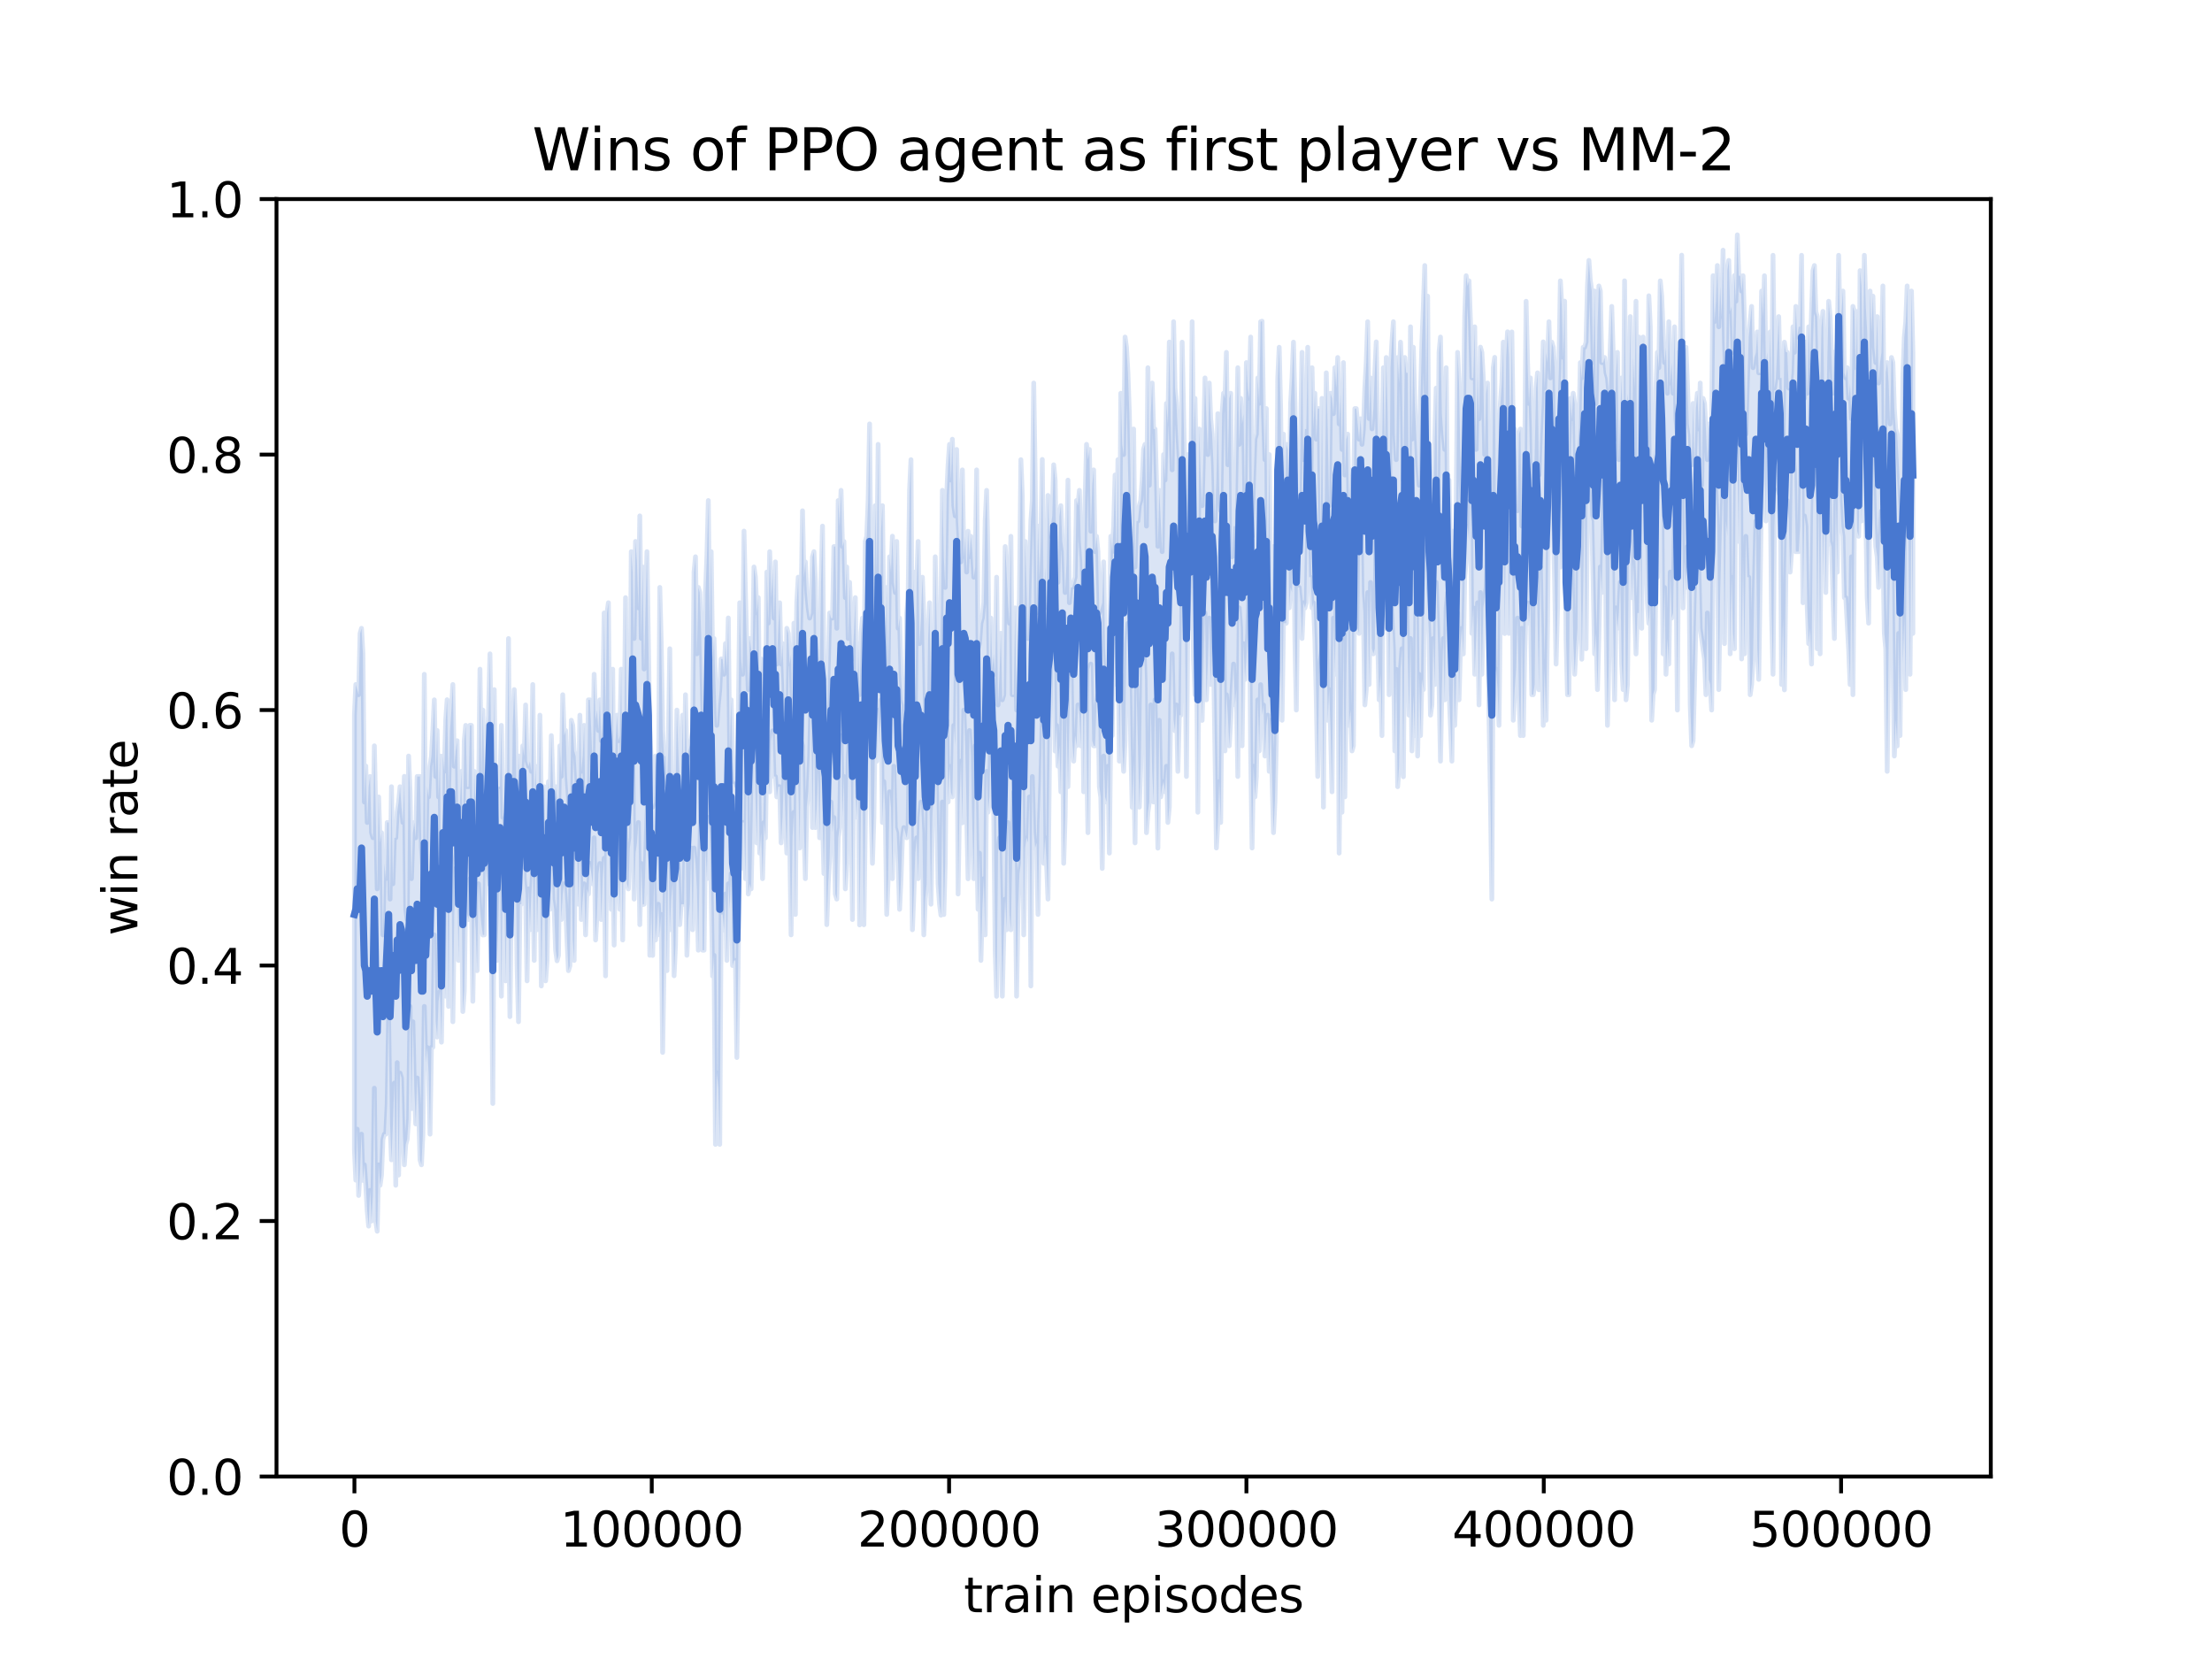 <?xml version="1.0" encoding="utf-8" standalone="no"?>
<!DOCTYPE svg PUBLIC "-//W3C//DTD SVG 1.1//EN"
  "http://www.w3.org/Graphics/SVG/1.1/DTD/svg11.dtd">
<svg xmlns:xlink="http://www.w3.org/1999/xlink" width="460.8pt" height="345.6pt" viewBox="0 0 460.8 345.6" xmlns="http://www.w3.org/2000/svg" version="1.1">
 <defs>
  <style type="text/css">*{stroke-linejoin: round; stroke-linecap: butt}</style>
 </defs>
 <g id="figure_1">
  <g id="patch_1">
   <path d="M 0 345.6 
L 460.8 345.6 
L 460.8 0 
L 0 0 
z
" style="fill: #ffffff"/>
  </g>
  <g id="axes_1">
   <g id="patch_2">
    <path d="M 57.6 307.584 
L 414.72 307.584 
L 414.72 41.472 
L 57.6 41.472 
z
" style="fill: #ffffff"/>
   </g>
   <g id="PolyCollection_1">
    <defs>
     <path id="mf3553de2a5" d="M 73.833 -196.672 
L 73.833 -106.141 
L 74.12 -99.754 
L 74.417 -110.372 
L 74.715 -96.561 
L 75.012 -101.803 
L 75.309 -109.334 
L 75.607 -99.701 
L 75.904 -102.947 
L 76.201 -98.663 
L 76.499 -93.367 
L 76.796 -90.174 
L 77.093 -97.625 
L 77.391 -91.238 
L 77.688 -96.561 
L 77.985 -118.914 
L 78.282 -91.238 
L 78.58 -89.11 
L 78.877 -102.947 
L 79.174 -98.69 
L 79.472 -100.818 
L 79.769 -108.243 
L 80.066 -109.334 
L 80.364 -109.334 
L 80.661 -115.721 
L 80.958 -133.816 
L 81.256 -111.463 
L 81.553 -103.985 
L 81.85 -111.463 
L 82.148 -119.978 
L 82.445 -98.69 
L 82.742 -124.236 
L 83.039 -100.818 
L 83.337 -122.054 
L 83.634 -121.043 
L 83.931 -109.334 
L 84.229 -102.947 
L 84.526 -107.205 
L 84.823 -108.27 
L 85.121 -112.527 
L 85.418 -135.945 
L 85.715 -114.656 
L 86.013 -132.752 
L 86.31 -118.861 
L 86.607 -111.463 
L 86.905 -121.043 
L 87.202 -114.63 
L 87.499 -104.012 
L 87.796 -102.947 
L 88.094 -109.334 
L 88.391 -135.945 
L 88.688 -124.236 
L 88.986 -127.403 
L 89.283 -122.107 
L 89.58 -109.334 
L 89.878 -127.43 
L 90.175 -127.43 
L 90.472 -150.847 
L 90.77 -132.752 
L 91.067 -129.559 
L 91.364 -137.01 
L 91.662 -139.085 
L 91.959 -128.494 
L 92.256 -146.59 
L 92.553 -148.719 
L 92.851 -138.074 
L 93.148 -166.788 
L 93.445 -135.945 
L 93.743 -168.943 
L 94.04 -166.814 
L 94.337 -132.752 
L 94.635 -155.105 
L 94.932 -164.685 
L 95.229 -163.621 
L 95.527 -145.525 
L 95.824 -161.492 
L 96.121 -163.621 
L 96.419 -134.881 
L 96.716 -139.139 
L 97.013 -159.363 
L 97.31 -155.105 
L 97.608 -154.041 
L 97.905 -162.556 
L 98.202 -159.363 
L 98.5 -137.01 
L 98.797 -156.17 
L 99.094 -151.912 
L 99.392 -143.396 
L 99.689 -161.492 
L 99.986 -156.17 
L 100.284 -152.976 
L 100.581 -150.821 
L 100.878 -150.847 
L 101.175 -165.75 
L 101.473 -161.492 
L 101.77 -173.201 
L 102.067 -179.588 
L 102.365 -146.59 
L 102.662 -115.721 
L 102.959 -170.008 
L 103.257 -158.272 
L 103.554 -145.525 
L 103.851 -154.041 
L 104.149 -164.685 
L 104.446 -138.074 
L 104.743 -162.556 
L 105.041 -161.492 
L 105.338 -141.267 
L 105.635 -161.492 
L 105.932 -155.105 
L 106.23 -133.816 
L 106.527 -159.363 
L 106.824 -171.072 
L 107.122 -166.814 
L 107.419 -165.75 
L 107.716 -144.461 
L 108.014 -132.752 
L 108.311 -157.234 
L 108.608 -157.234 
L 108.906 -177.459 
L 109.203 -162.556 
L 109.5 -159.363 
L 109.798 -141.267 
L 110.095 -160.428 
L 110.392 -151.912 
L 110.689 -159.363 
L 110.987 -164.685 
L 111.284 -145.525 
L 111.581 -168.943 
L 111.879 -151.912 
L 112.176 -161.492 
L 112.473 -165.75 
L 112.771 -140.203 
L 113.068 -157.234 
L 113.365 -163.621 
L 113.663 -141.267 
L 113.96 -145.525 
L 114.257 -163.621 
L 114.555 -156.17 
L 114.852 -168.943 
L 115.149 -158.299 
L 115.446 -156.17 
L 115.744 -147.654 
L 116.041 -145.445 
L 116.338 -146.59 
L 116.636 -170.008 
L 116.933 -154.041 
L 117.23 -159.363 
L 117.528 -161.492 
L 117.825 -157.234 
L 118.122 -149.783 
L 118.42 -143.396 
L 118.717 -144.408 
L 119.014 -168.943 
L 119.312 -149.783 
L 119.609 -145.525 
L 119.906 -175.33 
L 120.203 -167.879 
L 120.501 -157.234 
L 120.798 -172.136 
L 121.095 -154.041 
L 121.393 -158.299 
L 121.69 -161.492 
L 121.987 -150.847 
L 122.285 -160.428 
L 122.582 -159.363 
L 122.879 -165.75 
L 123.177 -163.621 
L 123.474 -161.492 
L 123.771 -171.072 
L 124.069 -149.783 
L 124.366 -155.105 
L 124.663 -163.621 
L 124.96 -165.723 
L 125.258 -154.041 
L 125.555 -162.556 
L 125.852 -166.814 
L 126.15 -142.305 
L 126.447 -176.394 
L 126.744 -168.943 
L 127.042 -169.981 
L 127.339 -156.17 
L 127.636 -167.879 
L 127.934 -148.719 
L 128.231 -170.008 
L 128.528 -175.33 
L 128.825 -164.685 
L 129.123 -156.17 
L 129.42 -172.136 
L 129.717 -149.783 
L 130.015 -178.523 
L 130.312 -171.072 
L 130.609 -161.492 
L 130.907 -160.428 
L 131.204 -168.943 
L 131.501 -171.072 
L 131.799 -189.168 
L 132.096 -158.299 
L 132.393 -167.879 
L 132.691 -169.981 
L 132.988 -174.265 
L 133.285 -152.976 
L 133.582 -165.75 
L 133.88 -157.154 
L 134.177 -157.234 
L 134.474 -165.75 
L 134.772 -175.33 
L 135.069 -181.716 
L 135.366 -146.59 
L 135.664 -157.234 
L 135.961 -146.563 
L 136.258 -162.556 
L 136.556 -149.783 
L 136.853 -152.976 
L 137.15 -157.234 
L 137.448 -150.847 
L 137.745 -155.105 
L 138.042 -126.365 
L 138.339 -145.525 
L 138.637 -164.685 
L 138.934 -143.396 
L 139.231 -168.943 
L 139.529 -151.912 
L 139.826 -158.299 
L 140.123 -161.492 
L 140.421 -142.332 
L 140.718 -148.665 
L 141.015 -170.008 
L 141.313 -164.685 
L 141.61 -152.976 
L 141.907 -157.234 
L 142.205 -157.208 
L 142.502 -157.234 
L 142.799 -175.33 
L 143.096 -146.59 
L 143.394 -154.041 
L 143.691 -157.208 
L 143.988 -168.943 
L 144.286 -151.912 
L 144.583 -168.943 
L 144.88 -165.723 
L 145.178 -160.428 
L 145.475 -147.654 
L 145.772 -166.814 
L 146.07 -181.716 
L 146.367 -147.654 
L 146.664 -147.654 
L 146.962 -168.943 
L 147.259 -162.556 
L 147.556 -175.33 
L 147.853 -172.11 
L 148.151 -160.428 
L 148.448 -142.279 
L 148.745 -146.59 
L 149.043 -107.205 
L 149.34 -122.107 
L 149.637 -118.914 
L 149.935 -107.205 
L 150.232 -155.105 
L 150.529 -155.105 
L 150.827 -151.859 
L 151.124 -159.363 
L 151.421 -145.525 
L 151.719 -161.492 
L 152.016 -156.17 
L 152.313 -163.621 
L 152.61 -144.461 
L 152.908 -145.499 
L 153.205 -145.525 
L 153.502 -125.301 
L 153.8 -146.59 
L 154.097 -175.33 
L 154.394 -164.685 
L 154.692 -174.265 
L 154.989 -174.265 
L 155.286 -162.556 
L 155.584 -188.103 
L 155.881 -159.363 
L 156.178 -161.492 
L 156.475 -160.428 
L 156.773 -174.265 
L 157.07 -191.297 
L 157.367 -179.534 
L 157.665 -170.008 
L 157.962 -189.168 
L 158.259 -167.879 
L 158.557 -172.136 
L 158.854 -162.556 
L 159.151 -174.265 
L 159.449 -171.045 
L 159.746 -189.168 
L 160.043 -184.91 
L 160.341 -180.652 
L 160.638 -191.297 
L 160.935 -193.346 
L 161.232 -183.845 
L 161.53 -183.819 
L 161.827 -179.588 
L 162.124 -181.716 
L 162.422 -181.716 
L 162.719 -170.008 
L 163.016 -175.33 
L 163.314 -183.845 
L 163.611 -175.33 
L 163.908 -167.879 
L 164.206 -185.974 
L 164.503 -171.045 
L 164.8 -150.847 
L 165.098 -171.072 
L 165.395 -176.394 
L 165.692 -155.105 
L 165.989 -198.748 
L 166.287 -182.781 
L 166.584 -168.943 
L 166.881 -191.297 
L 167.179 -190.232 
L 167.476 -173.201 
L 167.773 -162.556 
L 168.071 -177.459 
L 168.368 -180.652 
L 168.665 -188.103 
L 168.963 -200.877 
L 169.26 -173.201 
L 169.557 -195.528 
L 169.855 -173.201 
L 170.152 -177.459 
L 170.449 -184.91 
L 170.746 -171.072 
L 171.044 -190.232 
L 171.341 -175.33 
L 171.638 -163.621 
L 171.936 -179.588 
L 172.233 -152.976 
L 172.53 -161.492 
L 172.828 -166.814 
L 173.125 -178.523 
L 173.422 -172.136 
L 173.72 -175.303 
L 174.017 -159.363 
L 174.314 -158.299 
L 174.612 -171.072 
L 174.909 -173.201 
L 175.206 -192.361 
L 175.503 -175.303 
L 175.801 -183.845 
L 176.098 -160.428 
L 176.395 -165.75 
L 176.693 -188.023 
L 176.99 -192.361 
L 177.287 -181.716 
L 177.585 -154.041 
L 177.882 -196.619 
L 178.179 -180.652 
L 178.477 -175.33 
L 178.774 -183.845 
L 179.071 -152.923 
L 179.368 -177.459 
L 179.666 -181.716 
L 179.963 -152.95 
L 180.26 -174.265 
L 180.558 -195.554 
L 180.855 -185.974 
L 181.152 -209.392 
L 181.45 -177.459 
L 181.747 -165.75 
L 182.044 -175.33 
L 182.342 -195.528 
L 182.639 -187.039 
L 182.936 -197.683 
L 183.234 -190.232 
L 183.531 -199.812 
L 183.828 -174.265 
L 184.125 -182.781 
L 184.423 -176.394 
L 184.72 -155.105 
L 185.017 -162.556 
L 185.315 -180.652 
L 185.612 -177.459 
L 185.909 -162.556 
L 186.207 -185.974 
L 186.504 -173.201 
L 186.801 -172.136 
L 187.099 -165.75 
L 187.396 -156.17 
L 187.693 -162.556 
L 187.991 -171.072 
L 188.288 -173.201 
L 188.585 -172.136 
L 188.882 -171.072 
L 189.18 -173.201 
L 189.477 -195.554 
L 189.774 -179.588 
L 190.072 -151.912 
L 190.369 -159.363 
L 190.666 -167.879 
L 190.964 -171.072 
L 191.261 -162.556 
L 191.558 -175.33 
L 191.856 -178.523 
L 192.153 -172.136 
L 192.45 -150.847 
L 192.748 -158.272 
L 193.045 -161.492 
L 193.342 -185.974 
L 193.639 -178.523 
L 193.937 -157.234 
L 194.234 -175.33 
L 194.531 -181.716 
L 194.829 -198.748 
L 195.126 -178.523 
L 195.423 -161.492 
L 195.721 -157.234 
L 196.018 -154.946 
L 196.315 -178.523 
L 196.613 -155.079 
L 196.91 -165.75 
L 197.207 -195.554 
L 197.505 -178.523 
L 197.802 -185.974 
L 198.099 -180.572 
L 198.396 -179.588 
L 198.694 -194.49 
L 198.991 -190.232 
L 199.288 -213.65 
L 199.586 -159.363 
L 199.883 -177.459 
L 200.18 -187.039 
L 200.478 -174.186 
L 200.775 -197.683 
L 201.072 -190.179 
L 201.37 -176.394 
L 201.667 -162.53 
L 201.964 -193.425 
L 202.262 -188.05 
L 202.559 -173.201 
L 202.856 -162.556 
L 203.153 -190.232 
L 203.451 -171.072 
L 203.748 -156.17 
L 204.045 -167.879 
L 204.343 -145.525 
L 204.64 -156.17 
L 204.937 -162.556 
L 205.235 -150.847 
L 205.532 -184.91 
L 205.829 -176.394 
L 206.127 -179.588 
L 206.424 -194.49 
L 206.721 -182.781 
L 207.018 -176.394 
L 207.316 -147.654 
L 207.613 -138.047 
L 207.91 -167.879 
L 208.208 -171.072 
L 208.505 -157.234 
L 208.802 -138.074 
L 209.1 -150.847 
L 209.397 -158.299 
L 209.694 -151.912 
L 209.992 -174.265 
L 210.289 -155.105 
L 210.586 -151.912 
L 210.884 -167.879 
L 211.181 -180.652 
L 211.478 -163.621 
L 211.775 -138.074 
L 212.073 -156.17 
L 212.37 -163.621 
L 212.667 -165.75 
L 212.965 -198.748 
L 213.262 -150.847 
L 213.559 -168.943 
L 213.857 -171.072 
L 214.154 -170.008 
L 214.451 -179.588 
L 214.749 -140.203 
L 215.046 -183.845 
L 215.343 -172.136 
L 215.641 -168.943 
L 215.938 -170.008 
L 216.235 -155.105 
L 216.532 -174.265 
L 216.83 -182.781 
L 217.127 -196.619 
L 217.424 -165.75 
L 217.722 -171.072 
L 218.019 -165.75 
L 218.316 -158.299 
L 218.614 -187.039 
L 218.911 -210.457 
L 219.208 -196.619 
L 219.506 -223.23 
L 219.803 -189.141 
L 220.1 -194.49 
L 220.398 -185.974 
L 220.695 -190.232 
L 220.992 -180.652 
L 221.289 -201.941 
L 221.587 -165.75 
L 221.884 -175.33 
L 222.181 -196.619 
L 222.479 -181.716 
L 222.776 -195.554 
L 223.073 -209.392 
L 223.371 -191.297 
L 223.668 -187.039 
L 223.965 -192.361 
L 224.263 -190.232 
L 224.56 -198.748 
L 224.857 -196.619 
L 225.155 -190.232 
L 225.452 -211.521 
L 225.749 -180.652 
L 226.046 -210.457 
L 226.344 -190.232 
L 226.641 -172.136 
L 226.938 -206.199 
L 227.236 -207.263 
L 227.533 -191.297 
L 227.83 -190.232 
L 228.128 -190.232 
L 228.425 -198.748 
L 228.722 -200.877 
L 229.02 -181.716 
L 229.317 -179.561 
L 229.614 -164.685 
L 229.911 -188.103 
L 230.209 -179.588 
L 230.506 -178.523 
L 230.803 -185.974 
L 231.101 -167.879 
L 231.398 -194.49 
L 231.695 -192.361 
L 231.993 -215.779 
L 232.29 -206.199 
L 232.587 -203.005 
L 232.885 -216.843 
L 233.182 -187.039 
L 233.479 -205.134 
L 233.777 -190.232 
L 234.074 -184.91 
L 234.371 -191.297 
L 234.668 -211.494 
L 234.966 -215.752 
L 235.263 -208.328 
L 235.56 -190.232 
L 235.858 -177.432 
L 236.155 -187.039 
L 236.452 -170.008 
L 236.75 -203.005 
L 237.047 -190.232 
L 237.344 -177.459 
L 237.642 -185.974 
L 237.939 -206.199 
L 238.236 -213.65 
L 238.534 -204.07 
L 238.831 -172.136 
L 239.128 -176.394 
L 239.425 -178.523 
L 239.723 -198.748 
L 240.02 -184.91 
L 240.317 -178.523 
L 240.615 -199.812 
L 240.912 -183.845 
L 241.209 -168.916 
L 241.507 -195.554 
L 241.804 -179.588 
L 242.101 -181.69 
L 242.399 -182.781 
L 242.696 -180.652 
L 242.993 -185.974 
L 243.291 -174.265 
L 243.588 -177.459 
L 243.885 -198.748 
L 244.182 -209.392 
L 244.48 -195.554 
L 244.777 -193.372 
L 245.074 -198.748 
L 245.372 -184.91 
L 245.669 -196.619 
L 245.966 -196.592 
L 246.264 -225.359 
L 246.561 -214.714 
L 246.858 -212.585 
L 247.156 -183.845 
L 247.453 -216.843 
L 247.75 -214.714 
L 248.048 -218.972 
L 248.345 -225.359 
L 248.642 -208.328 
L 248.939 -200.877 
L 249.237 -212.506 
L 249.534 -176.394 
L 249.831 -221.101 
L 250.129 -208.328 
L 250.426 -195.528 
L 250.723 -207.263 
L 251.021 -217.908 
L 251.318 -199.812 
L 251.615 -207.263 
L 251.913 -216.843 
L 252.21 -203.005 
L 252.507 -210.457 
L 252.805 -208.328 
L 253.102 -189.168 
L 253.399 -168.943 
L 253.696 -174.265 
L 253.994 -182.781 
L 254.291 -174.265 
L 254.588 -205.134 
L 254.886 -221.101 
L 255.183 -189.168 
L 255.48 -200.877 
L 255.778 -196.619 
L 256.075 -190.232 
L 256.372 -195.554 
L 256.67 -201.941 
L 256.967 -207.263 
L 257.264 -198.748 
L 257.561 -201.941 
L 257.859 -183.845 
L 258.156 -218.972 
L 258.453 -214.714 
L 258.751 -190.232 
L 259.048 -211.521 
L 259.345 -204.043 
L 259.643 -208.328 
L 259.94 -213.65 
L 260.237 -226.423 
L 260.535 -189.168 
L 260.832 -168.943 
L 261.129 -185.974 
L 261.427 -179.588 
L 261.724 -183.845 
L 262.021 -199.812 
L 262.318 -189.168 
L 262.616 -202.979 
L 262.913 -196.619 
L 263.21 -198.748 
L 263.508 -188.103 
L 263.805 -194.49 
L 264.102 -196.619 
L 264.4 -184.91 
L 264.697 -195.554 
L 264.994 -183.845 
L 265.292 -172.136 
L 265.589 -178.523 
L 265.886 -191.27 
L 266.184 -228.552 
L 266.481 -228.552 
L 266.778 -225.359 
L 267.075 -195.554 
L 267.373 -215.779 
L 267.67 -215.779 
L 267.967 -215.779 
L 268.265 -239.197 
L 268.562 -218.972 
L 268.859 -223.23 
L 269.157 -222.166 
L 269.454 -242.39 
L 269.751 -212.585 
L 270.049 -197.683 
L 270.346 -223.23 
L 270.643 -223.23 
L 270.941 -220.037 
L 271.238 -212.585 
L 271.535 -220.037 
L 271.832 -218.946 
L 272.13 -220.037 
L 272.427 -237.068 
L 272.724 -225.359 
L 273.022 -225.359 
L 273.319 -218.972 
L 273.616 -220.037 
L 273.914 -212.585 
L 274.211 -199.812 
L 274.508 -183.845 
L 274.806 -205.134 
L 275.103 -208.328 
L 275.4 -210.457 
L 275.698 -177.459 
L 275.995 -221.101 
L 276.292 -217.908 
L 276.589 -195.554 
L 276.887 -201.941 
L 277.184 -193.425 
L 277.481 -180.652 
L 277.779 -216.843 
L 278.076 -205.134 
L 278.373 -222.166 
L 278.671 -226.423 
L 278.968 -167.879 
L 279.265 -196.619 
L 279.563 -176.394 
L 279.86 -212.506 
L 280.157 -179.588 
L 280.454 -204.07 
L 280.752 -221.101 
L 281.049 -194.49 
L 281.346 -197.683 
L 281.644 -189.168 
L 281.941 -190.232 
L 282.238 -230.681 
L 282.536 -217.908 
L 282.833 -214.714 
L 283.13 -213.65 
L 283.428 -242.39 
L 283.725 -222.139 
L 284.022 -217.908 
L 284.32 -198.748 
L 284.617 -201.941 
L 284.914 -222.166 
L 285.211 -203.005 
L 285.509 -224.268 
L 285.806 -210.457 
L 286.103 -209.392 
L 286.401 -210.457 
L 286.698 -238.132 
L 286.995 -212.585 
L 287.293 -199.812 
L 287.59 -205.134 
L 287.887 -192.361 
L 288.185 -244.492 
L 288.482 -214.714 
L 288.779 -228.552 
L 289.077 -231.746 
L 289.374 -200.877 
L 289.671 -222.166 
L 289.968 -216.843 
L 290.266 -210.43 
L 290.563 -189.168 
L 290.86 -206.172 
L 291.158 -181.716 
L 291.455 -185.974 
L 291.752 -206.199 
L 292.05 -210.457 
L 292.347 -183.792 
L 292.644 -221.074 
L 292.942 -227.488 
L 293.239 -209.392 
L 293.536 -196.619 
L 293.834 -212.585 
L 294.131 -189.168 
L 294.428 -200.877 
L 294.725 -192.361 
L 295.023 -227.488 
L 295.32 -188.103 
L 295.617 -205.134 
L 295.915 -192.361 
L 296.212 -204.07 
L 296.509 -201.941 
L 296.807 -234.939 
L 297.104 -223.177 
L 297.401 -220.037 
L 297.699 -212.585 
L 297.996 -196.619 
L 298.293 -198.748 
L 298.591 -212.585 
L 298.888 -203.005 
L 299.185 -224.294 
L 299.482 -214.714 
L 299.78 -203.005 
L 300.077 -187.039 
L 300.374 -201.941 
L 300.672 -212.585 
L 300.969 -199.812 
L 301.266 -218.972 
L 301.564 -222.166 
L 301.861 -201.941 
L 302.158 -194.49 
L 302.456 -187.039 
L 302.753 -210.457 
L 303.05 -194.49 
L 303.348 -203.005 
L 303.645 -217.908 
L 303.942 -199.812 
L 304.239 -210.457 
L 304.537 -214.714 
L 304.834 -209.366 
L 305.131 -225.359 
L 305.429 -228.552 
L 305.726 -236.003 
L 306.023 -232.81 
L 306.321 -241.326 
L 306.618 -213.65 
L 306.915 -218.972 
L 307.213 -205.134 
L 307.51 -212.585 
L 307.807 -220.037 
L 308.104 -198.748 
L 308.402 -222.166 
L 308.699 -205.134 
L 308.996 -218.946 
L 309.294 -221.101 
L 309.591 -223.23 
L 309.888 -230.681 
L 310.186 -196.619 
L 310.483 -179.588 
L 310.78 -158.299 
L 311.078 -217.908 
L 311.375 -205.108 
L 311.672 -206.199 
L 311.97 -201.941 
L 312.267 -194.49 
L 312.564 -220.037 
L 312.861 -226.397 
L 313.159 -246.648 
L 313.456 -213.623 
L 313.753 -237.068 
L 314.051 -239.197 
L 314.348 -213.65 
L 314.645 -232.81 
L 314.943 -244.519 
L 315.24 -195.554 
L 315.537 -201.941 
L 315.835 -206.199 
L 316.132 -216.843 
L 316.429 -200.877 
L 316.727 -192.361 
L 317.024 -214.714 
L 317.321 -192.361 
L 317.618 -209.392 
L 317.916 -218.972 
L 318.213 -220.01 
L 318.51 -215.779 
L 318.808 -220.037 
L 319.105 -200.877 
L 319.402 -200.877 
L 319.7 -203.005 
L 319.997 -232.81 
L 320.294 -216.843 
L 320.592 -201.914 
L 320.889 -227.488 
L 321.186 -212.585 
L 321.484 -194.49 
L 321.781 -206.199 
L 322.078 -195.554 
L 322.375 -215.779 
L 322.673 -246.648 
L 322.97 -241.326 
L 323.267 -243.454 
L 323.565 -237.068 
L 323.862 -224.294 
L 324.159 -207.263 
L 324.457 -218.972 
L 324.754 -247.712 
L 325.051 -227.461 
L 325.349 -248.67 
L 325.646 -236.003 
L 325.943 -244.519 
L 326.241 -212.585 
L 326.538 -200.877 
L 326.835 -200.877 
L 327.132 -237.041 
L 327.43 -231.746 
L 327.727 -212.559 
L 328.024 -205.134 
L 328.322 -210.457 
L 328.619 -214.714 
L 328.916 -246.648 
L 329.214 -233.874 
L 329.511 -208.274 
L 329.808 -223.23 
L 330.106 -241.326 
L 330.403 -210.457 
L 330.7 -241.326 
L 330.998 -244.519 
L 331.295 -238.132 
L 331.592 -237.041 
L 331.889 -224.241 
L 332.187 -209.392 
L 332.484 -213.65 
L 332.781 -201.941 
L 333.079 -213.543 
L 333.376 -227.488 
L 333.673 -222.166 
L 333.971 -234.912 
L 334.268 -254.099 
L 334.565 -216.843 
L 334.863 -194.49 
L 335.16 -208.328 
L 335.457 -249.841 
L 335.754 -239.197 
L 336.052 -214.714 
L 336.349 -199.812 
L 336.646 -218.972 
L 336.944 -214.714 
L 337.241 -217.908 
L 337.538 -224.294 
L 337.836 -207.237 
L 338.133 -201.941 
L 338.43 -232.81 
L 338.728 -199.812 
L 339.025 -203.005 
L 339.322 -228.552 
L 339.62 -242.39 
L 339.917 -221.101 
L 340.214 -228.552 
L 340.511 -220.037 
L 340.809 -209.366 
L 341.106 -217.908 
L 341.403 -217.908 
L 341.701 -233.874 
L 341.998 -214.714 
L 342.295 -272.195 
L 342.593 -241.326 
L 342.89 -228.552 
L 343.187 -220.037 
L 343.485 -215.752 
L 343.782 -220.037 
L 344.079 -195.554 
L 344.377 -200.877 
L 344.674 -201.941 
L 344.971 -228.552 
L 345.268 -225.359 
L 345.566 -236.003 
L 345.863 -250.906 
L 346.16 -241.326 
L 346.458 -209.392 
L 346.755 -223.23 
L 347.052 -205.134 
L 347.35 -212.585 
L 347.647 -207.263 
L 347.944 -226.423 
L 348.242 -216.843 
L 348.539 -217.908 
L 348.836 -237.068 
L 349.134 -228.552 
L 349.431 -197.683 
L 349.728 -243.454 
L 350.025 -248.777 
L 350.323 -256.201 
L 350.62 -218.946 
L 350.917 -228.552 
L 351.215 -223.23 
L 351.512 -231.746 
L 351.809 -231.719 
L 352.107 -198.748 
L 352.404 -190.232 
L 352.701 -191.297 
L 352.999 -203.005 
L 353.296 -215.779 
L 353.593 -228.526 
L 353.891 -227.488 
L 354.188 -214.714 
L 354.485 -212.585 
L 354.782 -210.35 
L 355.08 -208.328 
L 355.377 -200.877 
L 355.674 -217.908 
L 355.972 -204.07 
L 356.269 -203.005 
L 356.566 -197.683 
L 356.864 -230.681 
L 357.161 -240.261 
L 357.458 -243.454 
L 357.756 -234.939 
L 358.053 -201.941 
L 358.35 -222.166 
L 358.647 -233.874 
L 358.945 -245.583 
L 359.242 -211.521 
L 359.539 -237.015 
L 359.837 -233.874 
L 360.134 -253.034 
L 360.431 -209.392 
L 360.729 -225.359 
L 361.026 -213.65 
L 361.323 -210.457 
L 361.621 -251.97 
L 361.918 -250.906 
L 362.215 -232.81 
L 362.513 -260.486 
L 362.81 -208.328 
L 363.107 -229.617 
L 363.404 -209.392 
L 363.702 -233.874 
L 363.999 -225.359 
L 364.296 -225.359 
L 364.594 -200.877 
L 364.891 -203.005 
L 365.188 -208.328 
L 365.486 -224.268 
L 365.783 -237.068 
L 366.08 -210.43 
L 366.378 -204.07 
L 366.675 -224.294 
L 366.972 -243.454 
L 367.27 -238.132 
L 367.567 -254.072 
L 367.864 -237.068 
L 368.161 -255.163 
L 368.459 -245.583 
L 368.756 -245.583 
L 369.053 -217.908 
L 369.351 -205.134 
L 369.648 -236.003 
L 369.945 -243.454 
L 370.243 -242.39 
L 370.54 -242.39 
L 370.837 -251.97 
L 371.135 -203.005 
L 371.432 -216.843 
L 371.729 -201.888 
L 372.027 -225.359 
L 372.324 -241.326 
L 372.621 -237.041 
L 372.918 -226.423 
L 373.216 -230.681 
L 373.513 -251.97 
L 373.81 -247.712 
L 374.108 -230.681 
L 374.405 -230.681 
L 374.702 -230.681 
L 375 -236.003 
L 375.297 -257.292 
L 375.594 -220.037 
L 375.892 -238.132 
L 376.189 -235.977 
L 376.486 -218.972 
L 376.784 -211.521 
L 377.081 -214.714 
L 377.378 -207.263 
L 377.675 -238.132 
L 377.973 -254.099 
L 378.27 -253.034 
L 378.567 -210.457 
L 378.865 -241.326 
L 379.162 -209.392 
L 379.459 -253.008 
L 379.757 -226.423 
L 380.054 -241.326 
L 380.351 -222.166 
L 380.649 -242.39 
L 380.946 -249.841 
L 381.243 -232.81 
L 381.541 -231.746 
L 381.838 -222.166 
L 382.135 -212.585 
L 382.432 -241.326 
L 382.73 -226.397 
L 383.027 -264.743 
L 383.324 -241.326 
L 383.622 -236.003 
L 383.919 -233.874 
L 384.216 -221.101 
L 384.514 -221.101 
L 384.811 -215.779 
L 385.108 -210.457 
L 385.406 -203.005 
L 385.703 -229.617 
L 386 -200.877 
L 386.297 -236.003 
L 386.595 -255.163 
L 386.892 -234.939 
L 387.189 -233.874 
L 387.487 -249.841 
L 387.784 -237.068 
L 388.081 -253.034 
L 388.379 -256.228 
L 388.676 -238.132 
L 388.973 -221.101 
L 389.271 -215.779 
L 389.568 -250.906 
L 389.865 -243.454 
L 390.163 -251.97 
L 390.46 -239.197 
L 390.757 -231.746 
L 391.054 -229.617 
L 391.352 -223.23 
L 391.649 -233.874 
L 391.946 -239.17 
L 392.244 -231.746 
L 392.541 -213.65 
L 392.838 -210.43 
L 393.136 -184.91 
L 393.433 -210.457 
L 393.73 -227.488 
L 394.028 -237.068 
L 394.325 -211.521 
L 394.622 -188.103 
L 394.92 -195.554 
L 395.217 -190.205 
L 395.514 -213.65 
L 395.811 -192.361 
L 396.109 -225.359 
L 396.406 -207.263 
L 396.703 -216.843 
L 397.001 -201.941 
L 397.298 -255.163 
L 397.595 -230.681 
L 397.893 -205.134 
L 398.19 -240.181 
L 398.487 -213.65 
L 398.487 -272.195 
L 398.487 -272.195 
L 398.19 -284.968 
L 397.893 -255.163 
L 397.595 -260.486 
L 397.298 -286.032 
L 397.001 -278.581 
L 396.703 -275.388 
L 396.406 -266.872 
L 396.109 -237.068 
L 395.811 -243.454 
L 395.514 -249.841 
L 395.217 -255.163 
L 394.92 -256.228 
L 394.622 -260.486 
L 394.325 -270.066 
L 394.028 -271.13 
L 393.73 -257.292 
L 393.433 -265.834 
L 393.136 -270.066 
L 392.838 -267.937 
L 392.541 -249.841 
L 392.244 -286.032 
L 391.946 -272.195 
L 391.649 -270.066 
L 391.352 -265.808 
L 391.054 -279.646 
L 390.757 -270.066 
L 390.46 -273.259 
L 390.163 -283.903 
L 389.865 -276.452 
L 389.568 -284.968 
L 389.271 -253.034 
L 388.973 -276.452 
L 388.676 -281.775 
L 388.379 -292.419 
L 388.081 -271.13 
L 387.784 -286.032 
L 387.487 -289.226 
L 387.189 -246.648 
L 386.892 -280.71 
L 386.595 -269.001 
L 386.297 -280.71 
L 386 -281.775 
L 385.703 -258.357 
L 385.406 -265.808 
L 385.108 -262.615 
L 384.811 -269.001 
L 384.514 -266.872 
L 384.216 -267.937 
L 383.919 -284.968 
L 383.622 -280.737 
L 383.324 -276.452 
L 383.027 -292.419 
L 382.73 -274.323 
L 382.432 -270.066 
L 382.135 -272.221 
L 381.838 -263.679 
L 381.541 -271.13 
L 381.243 -279.646 
L 380.946 -282.839 
L 380.649 -270.066 
L 380.351 -247.712 
L 380.054 -260.486 
L 379.757 -280.737 
L 379.459 -277.517 
L 379.162 -263.679 
L 378.865 -266.872 
L 378.567 -279.646 
L 378.27 -280.71 
L 377.973 -290.29 
L 377.675 -289.226 
L 377.378 -280.71 
L 377.081 -270.066 
L 376.784 -277.517 
L 376.486 -263.679 
L 376.189 -274.35 
L 375.892 -262.615 
L 375.594 -263.679 
L 375.297 -292.419 
L 375 -277.543 
L 374.702 -277.517 
L 374.405 -275.388 
L 374.108 -281.775 
L 373.81 -272.195 
L 373.513 -277.517 
L 373.216 -267.937 
L 372.918 -264.743 
L 372.621 -264.743 
L 372.324 -272.195 
L 372.027 -272.274 
L 371.729 -274.323 
L 371.432 -253.034 
L 371.135 -266.872 
L 370.837 -266.872 
L 370.54 -279.646 
L 370.243 -273.286 
L 369.945 -266.872 
L 369.648 -264.743 
L 369.351 -292.419 
L 369.053 -260.486 
L 368.756 -276.452 
L 368.459 -261.55 
L 368.161 -272.195 
L 367.864 -270.092 
L 367.567 -288.161 
L 367.27 -279.646 
L 366.972 -284.968 
L 366.675 -267.937 
L 366.378 -267.937 
L 366.08 -276.452 
L 365.783 -272.195 
L 365.486 -271.13 
L 365.188 -269.001 
L 364.891 -281.775 
L 364.594 -278.581 
L 364.296 -275.388 
L 363.999 -265.808 
L 363.702 -255.163 
L 363.404 -278.581 
L 363.107 -288.161 
L 362.81 -284.968 
L 362.513 -288.161 
L 362.215 -288.161 
L 361.918 -296.677 
L 361.621 -282.839 
L 361.323 -288.188 
L 361.026 -272.195 
L 360.729 -281.775 
L 360.431 -280.71 
L 360.134 -291.355 
L 359.837 -289.226 
L 359.539 -265.808 
L 359.242 -274.377 
L 358.945 -293.484 
L 358.647 -279.646 
L 358.35 -286.032 
L 358.053 -277.517 
L 357.756 -290.29 
L 357.458 -282.839 
L 357.161 -278.608 
L 356.864 -288.161 
L 356.566 -257.292 
L 356.269 -255.163 
L 355.972 -257.292 
L 355.674 -249.841 
L 355.377 -256.254 
L 355.08 -261.577 
L 354.782 -262.615 
L 354.485 -244.519 
L 354.188 -265.808 
L 353.891 -256.228 
L 353.593 -263.679 
L 353.296 -260.486 
L 352.999 -248.777 
L 352.701 -261.55 
L 352.404 -248.777 
L 352.107 -255.163 
L 351.809 -257.292 
L 351.512 -265.808 
L 351.215 -273.259 
L 350.917 -272.221 
L 350.62 -266.872 
L 350.323 -292.446 
L 350.025 -271.13 
L 349.728 -272.195 
L 349.431 -255.163 
L 349.134 -258.357 
L 348.836 -277.517 
L 348.539 -263.679 
L 348.242 -270.066 
L 347.944 -265.808 
L 347.647 -278.581 
L 347.35 -263.679 
L 347.052 -273.259 
L 346.755 -270.066 
L 346.458 -276.452 
L 346.16 -283.903 
L 345.863 -287.097 
L 345.566 -269.001 
L 345.268 -272.195 
L 344.971 -264.743 
L 344.674 -239.223 
L 344.377 -251.97 
L 344.079 -245.583 
L 343.782 -277.517 
L 343.485 -283.983 
L 343.187 -251.97 
L 342.89 -273.259 
L 342.593 -261.55 
L 342.295 -275.388 
L 341.998 -264.743 
L 341.701 -253.034 
L 341.403 -275.388 
L 341.106 -239.197 
L 340.809 -282.839 
L 340.511 -264.743 
L 340.214 -271.13 
L 339.917 -250.906 
L 339.62 -279.646 
L 339.322 -259.421 
L 339.025 -263.679 
L 338.728 -257.292 
L 338.43 -287.097 
L 338.133 -245.583 
L 337.836 -266.872 
L 337.538 -260.486 
L 337.241 -249.841 
L 336.944 -272.195 
L 336.646 -267.937 
L 336.349 -254.099 
L 336.052 -272.221 
L 335.754 -281.775 
L 335.457 -273.259 
L 335.16 -263.679 
L 334.863 -266.872 
L 334.565 -267.937 
L 334.268 -271.13 
L 333.971 -270.092 
L 333.673 -270.066 
L 333.376 -284.968 
L 333.079 -286.032 
L 332.781 -277.517 
L 332.484 -261.55 
L 332.187 -284.968 
L 331.889 -270.066 
L 331.592 -284.968 
L 331.295 -287.097 
L 330.998 -291.355 
L 330.7 -286.032 
L 330.403 -274.323 
L 330.106 -273.259 
L 329.808 -273.259 
L 329.511 -266.872 
L 329.214 -270.066 
L 328.916 -256.228 
L 328.619 -251.97 
L 328.322 -242.39 
L 328.024 -261.55 
L 327.727 -263.679 
L 327.43 -258.357 
L 327.132 -262.615 
L 326.835 -253.034 
L 326.538 -237.068 
L 326.241 -236.003 
L 325.943 -282.866 
L 325.646 -271.13 
L 325.349 -281.775 
L 325.051 -287.097 
L 324.754 -269.001 
L 324.457 -260.486 
L 324.159 -254.099 
L 323.862 -269.001 
L 323.565 -273.259 
L 323.267 -274.323 
L 322.97 -266.872 
L 322.673 -278.581 
L 322.375 -270.066 
L 322.078 -272.195 
L 321.781 -264.743 
L 321.484 -274.377 
L 321.186 -261.55 
L 320.889 -255.163 
L 320.592 -246.648 
L 320.294 -267.937 
L 319.997 -264.743 
L 319.7 -250.906 
L 319.402 -239.197 
L 319.105 -256.228 
L 318.808 -266.872 
L 318.51 -261.55 
L 318.213 -270.066 
L 317.916 -282.839 
L 317.618 -248.777 
L 317.321 -241.326 
L 317.024 -236.003 
L 316.727 -256.228 
L 316.429 -255.163 
L 316.132 -239.197 
L 315.835 -250.959 
L 315.537 -256.228 
L 315.24 -256.228 
L 314.943 -276.452 
L 314.645 -253.034 
L 314.348 -271.13 
L 314.051 -276.479 
L 313.753 -271.13 
L 313.456 -244.519 
L 313.159 -274.323 
L 312.861 -265.808 
L 312.564 -261.55 
L 312.267 -255.163 
L 311.97 -248.803 
L 311.672 -233.874 
L 311.375 -271.157 
L 311.078 -269.001 
L 310.78 -234.992 
L 310.483 -227.488 
L 310.186 -237.068 
L 309.888 -265.808 
L 309.591 -263.679 
L 309.294 -250.906 
L 308.996 -266.872 
L 308.699 -272.195 
L 308.402 -273.286 
L 308.104 -258.357 
L 307.807 -267.937 
L 307.51 -251.97 
L 307.213 -277.517 
L 306.915 -266.872 
L 306.618 -266.872 
L 306.321 -278.581 
L 306.023 -287.097 
L 305.726 -286.032 
L 305.429 -288.161 
L 305.131 -279.646 
L 304.834 -255.163 
L 304.537 -241.326 
L 304.239 -249.841 
L 303.942 -265.808 
L 303.645 -272.195 
L 303.348 -239.197 
L 303.05 -218.972 
L 302.753 -234.939 
L 302.456 -226.423 
L 302.158 -231.746 
L 301.861 -245.583 
L 301.564 -237.068 
L 301.266 -269.001 
L 300.969 -251.97 
L 300.672 -255.163 
L 300.374 -259.421 
L 300.077 -275.388 
L 299.78 -272.195 
L 299.482 -241.326 
L 299.185 -264.743 
L 298.888 -254.099 
L 298.591 -241.326 
L 298.293 -234.965 
L 297.996 -245.583 
L 297.699 -241.326 
L 297.401 -283.903 
L 297.104 -263.679 
L 296.807 -290.29 
L 296.509 -281.775 
L 296.212 -274.323 
L 295.915 -262.615 
L 295.617 -244.519 
L 295.32 -248.777 
L 295.023 -255.163 
L 294.725 -261.55 
L 294.428 -273.259 
L 294.131 -254.099 
L 293.834 -277.517 
L 293.536 -240.261 
L 293.239 -267.937 
L 292.942 -267.937 
L 292.644 -271.13 
L 292.347 -245.583 
L 292.05 -266.872 
L 291.752 -274.323 
L 291.455 -265.808 
L 291.158 -271.13 
L 290.86 -249.841 
L 290.563 -255.163 
L 290.266 -278.581 
L 289.968 -274.35 
L 289.671 -269.054 
L 289.374 -229.617 
L 289.077 -259.421 
L 288.779 -271.13 
L 288.482 -250.906 
L 288.185 -269.001 
L 287.887 -250.906 
L 287.59 -221.101 
L 287.293 -238.132 
L 286.995 -256.254 
L 286.698 -274.377 
L 286.401 -267.937 
L 286.103 -260.486 
L 285.806 -256.254 
L 285.509 -266.872 
L 285.211 -258.41 
L 284.914 -278.581 
L 284.617 -270.066 
L 284.32 -264.743 
L 284.022 -256.228 
L 283.725 -253.034 
L 283.428 -258.357 
L 283.13 -254.099 
L 282.833 -257.292 
L 282.536 -260.486 
L 282.238 -260.486 
L 281.941 -239.197 
L 281.644 -244.519 
L 281.346 -247.712 
L 281.049 -239.197 
L 280.752 -255.163 
L 280.454 -254.099 
L 280.157 -246.648 
L 279.86 -270.066 
L 279.563 -251.97 
L 279.265 -263.679 
L 278.968 -257.292 
L 278.671 -271.13 
L 278.373 -264.743 
L 278.076 -269.001 
L 277.779 -259.421 
L 277.481 -262.615 
L 277.184 -263.679 
L 276.887 -240.261 
L 276.589 -256.228 
L 276.292 -267.937 
L 275.995 -242.39 
L 275.698 -228.552 
L 275.4 -262.615 
L 275.103 -233.874 
L 274.806 -260.486 
L 274.508 -260.486 
L 274.211 -254.099 
L 273.914 -263.679 
L 273.616 -256.254 
L 273.319 -269.001 
L 273.022 -237.068 
L 272.724 -244.519 
L 272.427 -273.259 
L 272.13 -256.228 
L 271.832 -256.228 
L 271.535 -249.841 
L 271.238 -272.195 
L 270.941 -255.19 
L 270.643 -237.068 
L 270.346 -246.648 
L 270.049 -248.777 
L 269.751 -261.55 
L 269.454 -274.323 
L 269.157 -266.872 
L 268.859 -261.55 
L 268.562 -240.261 
L 268.265 -251.97 
L 267.967 -253.034 
L 267.67 -242.39 
L 267.373 -255.163 
L 267.075 -237.068 
L 266.778 -260.486 
L 266.481 -273.259 
L 266.184 -266.872 
L 265.886 -221.101 
L 265.589 -207.263 
L 265.292 -231.746 
L 264.994 -215.779 
L 264.697 -225.385 
L 264.4 -250.906 
L 264.102 -224.294 
L 263.805 -260.486 
L 263.508 -249.841 
L 263.21 -259.421 
L 262.913 -278.688 
L 262.616 -278.581 
L 262.318 -261.577 
L 262.021 -266.872 
L 261.724 -255.163 
L 261.427 -254.099 
L 261.129 -245.583 
L 260.832 -233.901 
L 260.535 -275.388 
L 260.237 -262.615 
L 259.94 -264.743 
L 259.643 -270.066 
L 259.345 -241.326 
L 259.048 -259.421 
L 258.751 -257.292 
L 258.453 -262.615 
L 258.156 -253.034 
L 257.859 -269.001 
L 257.561 -253.034 
L 257.264 -236.003 
L 256.967 -236.003 
L 256.67 -229.617 
L 256.372 -263.679 
L 256.075 -262.615 
L 255.778 -248.777 
L 255.48 -272.195 
L 255.183 -262.615 
L 254.886 -263.679 
L 254.588 -259.448 
L 254.291 -239.197 
L 253.994 -243.454 
L 253.696 -259.421 
L 253.399 -245.583 
L 253.102 -237.068 
L 252.805 -248.777 
L 252.507 -255.163 
L 252.21 -258.357 
L 251.913 -265.808 
L 251.615 -250.906 
L 251.318 -258.357 
L 251.021 -266.872 
L 250.723 -251.97 
L 250.426 -240.261 
L 250.129 -246.648 
L 249.831 -256.228 
L 249.534 -218.972 
L 249.237 -246.648 
L 248.939 -262.615 
L 248.642 -251.97 
L 248.345 -278.581 
L 248.048 -239.197 
L 247.75 -245.583 
L 247.453 -250.906 
L 247.156 -234.939 
L 246.858 -245.583 
L 246.561 -259.421 
L 246.264 -274.323 
L 245.966 -237.068 
L 245.669 -249.841 
L 245.372 -255.163 
L 245.074 -261.55 
L 244.777 -264.743 
L 244.48 -278.581 
L 244.182 -247.712 
L 243.885 -258.357 
L 243.588 -274.35 
L 243.291 -257.292 
L 242.993 -261.55 
L 242.696 -245.583 
L 242.399 -250.906 
L 242.101 -230.681 
L 241.804 -237.068 
L 241.507 -243.454 
L 241.209 -231.799 
L 240.912 -245.583 
L 240.615 -256.228 
L 240.317 -256.228 
L 240.02 -265.808 
L 239.723 -259.421 
L 239.425 -244.519 
L 239.128 -269.001 
L 238.831 -236.003 
L 238.534 -253.034 
L 238.236 -252.05 
L 237.939 -245.583 
L 237.642 -241.326 
L 237.344 -240.261 
L 237.047 -237.068 
L 236.75 -237.068 
L 236.452 -227.488 
L 236.155 -256.228 
L 235.858 -221.101 
L 235.56 -244.519 
L 235.263 -259.448 
L 234.966 -267.937 
L 234.668 -273.259 
L 234.371 -275.388 
L 234.074 -250.906 
L 233.777 -253.034 
L 233.479 -263.679 
L 233.182 -215.779 
L 232.885 -249.841 
L 232.587 -228.552 
L 232.29 -246.648 
L 231.993 -236.003 
L 231.695 -230.681 
L 231.398 -233.874 
L 231.101 -208.354 
L 230.803 -213.65 
L 230.506 -205.134 
L 230.209 -210.457 
L 229.911 -228.552 
L 229.614 -220.037 
L 229.317 -218.972 
L 229.02 -217.934 
L 228.722 -230.681 
L 228.425 -233.874 
L 228.128 -230.681 
L 227.83 -247.712 
L 227.533 -244.519 
L 227.236 -234.939 
L 226.938 -251.97 
L 226.641 -249.841 
L 226.344 -253.035 
L 226.046 -241.326 
L 225.749 -214.714 
L 225.452 -228.552 
L 225.155 -232.81 
L 224.857 -243.454 
L 224.56 -240.261 
L 224.263 -241.326 
L 223.965 -225.359 
L 223.668 -224.294 
L 223.371 -223.23 
L 223.073 -223.23 
L 222.776 -220.037 
L 222.479 -245.583 
L 222.181 -228.552 
L 221.884 -222.166 
L 221.587 -230.708 
L 221.289 -232.81 
L 220.992 -240.261 
L 220.695 -238.132 
L 220.398 -224.294 
L 220.1 -226.423 
L 219.803 -245.583 
L 219.506 -248.777 
L 219.208 -238.132 
L 218.911 -236.003 
L 218.614 -233.874 
L 218.316 -242.39 
L 218.019 -219.025 
L 217.722 -227.488 
L 217.424 -218.972 
L 217.127 -249.894 
L 216.83 -232.81 
L 216.532 -225.359 
L 216.235 -236.003 
L 215.938 -217.908 
L 215.641 -246.674 
L 215.343 -265.808 
L 215.046 -241.326 
L 214.749 -237.068 
L 214.451 -226.477 
L 214.154 -212.585 
L 213.857 -223.23 
L 213.559 -232.81 
L 213.262 -209.392 
L 212.965 -242.39 
L 212.667 -249.841 
L 212.37 -221.128 
L 212.073 -211.521 
L 211.775 -197.683 
L 211.478 -218.972 
L 211.181 -200.877 
L 210.884 -200.877 
L 210.586 -233.874 
L 210.289 -215.779 
L 209.992 -220.037 
L 209.694 -226.45 
L 209.397 -231.746 
L 209.1 -200.877 
L 208.802 -199.812 
L 208.505 -213.677 
L 208.208 -205.134 
L 207.91 -198.748 
L 207.613 -225.359 
L 207.316 -205.134 
L 207.018 -209.392 
L 206.721 -206.199 
L 206.424 -216.843 
L 206.127 -198.748 
L 205.829 -228.579 
L 205.532 -243.454 
L 205.235 -237.068 
L 204.937 -220.037 
L 204.64 -216.843 
L 204.343 -215.779 
L 204.045 -211.521 
L 203.748 -210.457 
L 203.451 -247.712 
L 203.153 -227.488 
L 202.856 -225.359 
L 202.559 -230.681 
L 202.262 -233.874 
L 201.964 -229.617 
L 201.667 -234.939 
L 201.37 -226.423 
L 201.072 -233.874 
L 200.775 -229.617 
L 200.478 -247.712 
L 200.18 -228.552 
L 199.883 -231.746 
L 199.586 -237.068 
L 199.288 -251.97 
L 198.991 -238.132 
L 198.694 -240.261 
L 198.396 -254.099 
L 198.099 -245.583 
L 197.802 -253.034 
L 197.505 -248.777 
L 197.207 -242.39 
L 196.91 -223.23 
L 196.613 -229.643 
L 196.315 -243.454 
L 196.018 -217.908 
L 195.721 -205.134 
L 195.423 -204.07 
L 195.126 -215.779 
L 194.829 -229.617 
L 194.531 -191.297 
L 194.234 -203.032 
L 193.937 -199.812 
L 193.639 -220.037 
L 193.342 -212.585 
L 193.045 -192.388 
L 192.748 -199.812 
L 192.45 -216.843 
L 192.153 -225.359 
L 191.856 -216.843 
L 191.558 -211.521 
L 191.261 -232.81 
L 190.964 -224.294 
L 190.666 -197.71 
L 190.369 -226.423 
L 190.072 -197.683 
L 189.774 -249.841 
L 189.477 -243.454 
L 189.18 -221.101 
L 188.882 -217.908 
L 188.585 -191.297 
L 188.288 -198.748 
L 187.991 -199.812 
L 187.693 -205.134 
L 187.396 -216.843 
L 187.099 -214.714 
L 186.801 -232.81 
L 186.504 -222.166 
L 186.207 -224.294 
L 185.909 -233.901 
L 185.612 -226.423 
L 185.315 -229.617 
L 185.017 -206.225 
L 184.72 -223.23 
L 184.423 -206.199 
L 184.125 -215.805 
L 183.828 -240.261 
L 183.531 -234.965 
L 183.234 -212.585 
L 182.936 -253.034 
L 182.639 -226.45 
L 182.342 -240.261 
L 182.044 -214.714 
L 181.747 -209.392 
L 181.45 -221.101 
L 181.152 -257.292 
L 180.855 -241.326 
L 180.558 -233.874 
L 180.26 -232.81 
L 179.963 -200.877 
L 179.666 -216.843 
L 179.368 -213.65 
L 179.071 -200.877 
L 178.774 -211.521 
L 178.477 -193.425 
L 178.179 -221.101 
L 177.882 -213.65 
L 177.585 -208.328 
L 177.287 -215.779 
L 176.99 -224.294 
L 176.693 -212.585 
L 176.395 -227.488 
L 176.098 -221.101 
L 175.801 -232.81 
L 175.503 -231.746 
L 175.206 -243.454 
L 174.909 -236.003 
L 174.612 -241.326 
L 174.314 -214.714 
L 174.017 -231.746 
L 173.72 -231.746 
L 173.422 -216.843 
L 173.125 -216.843 
L 172.828 -217.908 
L 172.53 -206.199 
L 172.233 -194.49 
L 171.936 -189.168 
L 171.638 -204.07 
L 171.341 -236.003 
L 171.044 -224.294 
L 170.746 -204.07 
L 170.449 -212.612 
L 170.152 -203.005 
L 169.855 -224.294 
L 169.557 -230.681 
L 169.26 -229.617 
L 168.963 -217.908 
L 168.665 -216.843 
L 168.368 -218.972 
L 168.071 -222.166 
L 167.773 -228.552 
L 167.476 -225.359 
L 167.179 -239.197 
L 166.881 -220.037 
L 166.584 -207.263 
L 166.287 -225.359 
L 165.989 -220.037 
L 165.692 -201.941 
L 165.395 -215.779 
L 165.098 -196.619 
L 164.8 -209.392 
L 164.503 -207.263 
L 164.206 -213.65 
L 163.908 -214.714 
L 163.611 -193.425 
L 163.314 -203.005 
L 163.016 -211.521 
L 162.719 -207.263 
L 162.422 -220.037 
L 162.124 -214.714 
L 161.827 -207.263 
L 161.53 -228.552 
L 161.232 -216.843 
L 160.935 -226.423 
L 160.638 -221.101 
L 160.341 -230.681 
L 160.043 -215.779 
L 159.746 -226.423 
L 159.449 -193.425 
L 159.151 -206.199 
L 158.854 -197.683 
L 158.557 -208.328 
L 158.259 -196.619 
L 157.962 -221.101 
L 157.665 -217.908 
L 157.367 -225.359 
L 157.07 -227.488 
L 156.773 -208.328 
L 156.475 -210.457 
L 156.178 -212.585 
L 155.881 -201.941 
L 155.584 -210.457 
L 155.286 -222.166 
L 154.989 -234.965 
L 154.692 -205.134 
L 154.394 -208.328 
L 154.097 -220.037 
L 153.8 -195.554 
L 153.502 -181.823 
L 153.205 -182.781 
L 152.908 -182.781 
L 152.61 -187.039 
L 152.313 -199.812 
L 152.016 -189.168 
L 151.719 -216.87 
L 151.421 -206.199 
L 151.124 -211.521 
L 150.827 -205.134 
L 150.529 -208.328 
L 150.232 -208.328 
L 149.935 -201.941 
L 149.637 -198.748 
L 149.34 -194.49 
L 149.043 -203.005 
L 148.745 -212.585 
L 148.448 -208.328 
L 148.151 -230.681 
L 147.853 -213.65 
L 147.556 -241.326 
L 147.259 -229.617 
L 146.962 -222.166 
L 146.664 -190.232 
L 146.367 -199.812 
L 146.07 -213.65 
L 145.772 -222.166 
L 145.475 -223.23 
L 145.178 -209.392 
L 144.88 -229.617 
L 144.583 -226.423 
L 144.286 -193.425 
L 143.988 -191.297 
L 143.691 -190.232 
L 143.394 -189.168 
L 143.096 -187.039 
L 142.799 -200.877 
L 142.502 -178.523 
L 142.205 -196.619 
L 141.907 -180.652 
L 141.61 -181.716 
L 141.313 -189.168 
L 141.015 -197.683 
L 140.718 -180.652 
L 140.421 -182.781 
L 140.123 -180.652 
L 139.826 -180.652 
L 139.529 -210.457 
L 139.231 -190.232 
L 138.934 -181.716 
L 138.637 -188.103 
L 138.339 -188.103 
L 138.042 -193.452 
L 137.745 -211.521 
L 137.448 -223.23 
L 137.15 -176.394 
L 136.853 -184.91 
L 136.556 -188.103 
L 136.258 -178.523 
L 135.961 -177.459 
L 135.664 -187.039 
L 135.366 -193.425 
L 135.069 -211.521 
L 134.772 -230.681 
L 134.474 -218.972 
L 134.177 -206.225 
L 133.88 -227.488 
L 133.582 -212.612 
L 133.285 -238.132 
L 132.988 -218.972 
L 132.691 -228.552 
L 132.393 -232.81 
L 132.096 -212.585 
L 131.799 -226.423 
L 131.501 -230.681 
L 131.204 -187.039 
L 130.907 -199.812 
L 130.609 -185.974 
L 130.312 -221.101 
L 130.015 -191.297 
L 129.717 -175.33 
L 129.42 -206.199 
L 129.123 -192.361 
L 128.825 -191.297 
L 128.528 -196.619 
L 128.231 -191.297 
L 127.934 -167.879 
L 127.636 -206.199 
L 127.339 -181.716 
L 127.042 -185.974 
L 126.744 -220.037 
L 126.447 -217.908 
L 126.15 -196.645 
L 125.852 -217.908 
L 125.555 -196.619 
L 125.258 -191.297 
L 124.96 -199.812 
L 124.663 -193.425 
L 124.366 -197.683 
L 124.069 -195.554 
L 123.771 -205.134 
L 123.474 -185.974 
L 123.177 -193.425 
L 122.879 -199.812 
L 122.582 -199.812 
L 122.285 -181.716 
L 121.987 -175.356 
L 121.69 -194.49 
L 121.393 -188.103 
L 121.095 -184.91 
L 120.798 -196.619 
L 120.501 -175.33 
L 120.203 -182.781 
L 119.906 -188.103 
L 119.609 -189.168 
L 119.312 -194.49 
L 119.014 -195.554 
L 118.717 -174.265 
L 118.42 -179.588 
L 118.122 -183.872 
L 117.825 -193.425 
L 117.528 -192.361 
L 117.23 -200.877 
L 116.933 -183.872 
L 116.636 -190.232 
L 116.338 -175.33 
L 116.041 -179.588 
L 115.744 -181.716 
L 115.446 -175.33 
L 115.149 -183.845 
L 114.852 -192.361 
L 114.555 -177.459 
L 114.257 -182.781 
L 113.96 -176.394 
L 113.663 -166.814 
L 113.365 -181.716 
L 113.068 -180.652 
L 112.771 -178.523 
L 112.473 -196.619 
L 112.176 -174.265 
L 111.879 -175.33 
L 111.581 -185.974 
L 111.284 -177.459 
L 110.987 -203.005 
L 110.689 -184.91 
L 110.392 -187.039 
L 110.095 -185.974 
L 109.798 -187.039 
L 109.5 -198.748 
L 109.203 -188.103 
L 108.906 -190.232 
L 108.608 -183.845 
L 108.311 -180.652 
L 108.014 -188.103 
L 107.716 -170.008 
L 107.419 -193.425 
L 107.122 -201.941 
L 106.824 -194.49 
L 106.527 -172.136 
L 106.23 -168.996 
L 105.932 -212.585 
L 105.635 -182.781 
L 105.338 -171.072 
L 105.041 -176.421 
L 104.743 -175.33 
L 104.446 -194.49 
L 104.149 -181.716 
L 103.851 -181.716 
L 103.554 -181.716 
L 103.257 -175.33 
L 102.959 -201.941 
L 102.662 -172.136 
L 102.365 -188.103 
L 102.067 -209.392 
L 101.77 -196.619 
L 101.473 -191.297 
L 101.175 -180.652 
L 100.878 -185.974 
L 100.581 -197.683 
L 100.284 -183.845 
L 99.986 -206.199 
L 99.689 -178.523 
L 99.392 -181.716 
L 99.094 -177.459 
L 98.797 -184.91 
L 98.5 -168.943 
L 98.202 -194.49 
L 97.905 -194.516 
L 97.608 -181.716 
L 97.31 -181.716 
L 97.013 -194.49 
L 96.716 -191.297 
L 96.419 -171.072 
L 96.121 -184.91 
L 95.824 -178.523 
L 95.527 -171.072 
L 95.229 -191.297 
L 94.932 -189.194 
L 94.635 -185.974 
L 94.337 -203.005 
L 94.04 -197.683 
L 93.743 -193.425 
L 93.445 -180.652 
L 93.148 -199.839 
L 92.851 -195.581 
L 92.553 -184.91 
L 92.256 -188.103 
L 91.959 -151.912 
L 91.662 -188.103 
L 91.364 -179.588 
L 91.067 -193.425 
L 90.77 -183.845 
L 90.472 -199.812 
L 90.175 -193.479 
L 89.878 -188.103 
L 89.58 -185.974 
L 89.283 -179.588 
L 88.986 -181.716 
L 88.688 -165.75 
L 88.391 -205.134 
L 88.094 -164.685 
L 87.796 -168.943 
L 87.499 -183.845 
L 87.202 -183.845 
L 86.905 -183.845 
L 86.607 -171.072 
L 86.31 -174.265 
L 86.013 -172.136 
L 85.715 -162.556 
L 85.418 -180.652 
L 85.121 -188.103 
L 84.823 -154.041 
L 84.526 -156.17 
L 84.229 -183.872 
L 83.931 -174.265 
L 83.634 -177.459 
L 83.337 -181.716 
L 83.039 -178.523 
L 82.742 -176.394 
L 82.445 -171.072 
L 82.148 -171.072 
L 81.85 -161.492 
L 81.553 -181.716 
L 81.256 -158.299 
L 80.958 -174.265 
L 80.661 -174.265 
L 80.364 -162.556 
L 80.066 -165.776 
L 79.769 -150.847 
L 79.472 -172.136 
L 79.174 -170.034 
L 78.877 -179.588 
L 78.58 -160.428 
L 78.282 -176.394 
L 77.985 -190.232 
L 77.688 -171.099 
L 77.391 -172.163 
L 77.093 -183.845 
L 76.796 -181.716 
L 76.499 -174.265 
L 76.201 -186.027 
L 75.904 -178.523 
L 75.607 -209.392 
L 75.309 -214.714 
L 75.012 -213.65 
L 74.715 -200.877 
L 74.417 -201.941 
L 74.12 -203.005 
L 73.833 -196.672 
z
" style="stroke: #4878d0; stroke-opacity: 0.2"/>
    </defs>
    <g clip-path="url(#p4747cdc9e7)">
     <use xlink:href="#mf3553de2a5" x="0" y="345.6" style="fill: #4878d0; fill-opacity: 0.2; stroke: #4878d0; stroke-opacity: 0.2"/>
    </g>
   </g>
   <g id="matplotlib.axis_1">
    <g id="xtick_1">
     <g id="line2d_1">
      <defs>
       <path id="md4245b9c54" d="M 0 0 
L 0 3.5 
" style="stroke: #000000; stroke-width: 0.8"/>
      </defs>
      <g>
       <use xlink:href="#md4245b9c54" x="73.833" y="307.584" style="stroke: #000000; stroke-width: 0.8"/>
      </g>
     </g>
     <g id="text_1">
      <!-- 0 -->
      <g transform="translate(70.651 322.182) scale(0.1 -0.1)">
       <defs>
        <path id="DejaVuSans-30" d="M 2034 4250 
Q 1547 4250 1301 3770 
Q 1056 3291 1056 2328 
Q 1056 1369 1301 889 
Q 1547 409 2034 409 
Q 2525 409 2770 889 
Q 3016 1369 3016 2328 
Q 3016 3291 2770 3770 
Q 2525 4250 2034 4250 
z
M 2034 4750 
Q 2819 4750 3233 4129 
Q 3647 3509 3647 2328 
Q 3647 1150 3233 529 
Q 2819 -91 2034 -91 
Q 1250 -91 836 529 
Q 422 1150 422 2328 
Q 422 3509 836 4129 
Q 1250 4750 2034 4750 
z
" transform="scale(0.016)"/>
       </defs>
       <use xlink:href="#DejaVuSans-30"/>
      </g>
     </g>
    </g>
    <g id="xtick_2">
     <g id="line2d_2">
      <g>
       <use xlink:href="#md4245b9c54" x="135.773" y="307.584" style="stroke: #000000; stroke-width: 0.8"/>
      </g>
     </g>
     <g id="text_2">
      <!-- 100000 -->
      <g transform="translate(116.685 322.182) scale(0.1 -0.1)">
       <defs>
        <path id="DejaVuSans-31" d="M 794 531 
L 1825 531 
L 1825 4091 
L 703 3866 
L 703 4441 
L 1819 4666 
L 2450 4666 
L 2450 531 
L 3481 531 
L 3481 0 
L 794 0 
L 794 531 
z
" transform="scale(0.016)"/>
       </defs>
       <use xlink:href="#DejaVuSans-31"/>
       <use xlink:href="#DejaVuSans-30" x="63.623"/>
       <use xlink:href="#DejaVuSans-30" x="127.246"/>
       <use xlink:href="#DejaVuSans-30" x="190.869"/>
       <use xlink:href="#DejaVuSans-30" x="254.492"/>
       <use xlink:href="#DejaVuSans-30" x="318.115"/>
      </g>
     </g>
    </g>
    <g id="xtick_3">
     <g id="line2d_3">
      <g>
       <use xlink:href="#md4245b9c54" x="197.713" y="307.584" style="stroke: #000000; stroke-width: 0.8"/>
      </g>
     </g>
     <g id="text_3">
      <!-- 200000 -->
      <g transform="translate(178.625 322.182) scale(0.1 -0.1)">
       <defs>
        <path id="DejaVuSans-32" d="M 1228 531 
L 3431 531 
L 3431 0 
L 469 0 
L 469 531 
Q 828 903 1448 1529 
Q 2069 2156 2228 2338 
Q 2531 2678 2651 2914 
Q 2772 3150 2772 3378 
Q 2772 3750 2511 3984 
Q 2250 4219 1831 4219 
Q 1534 4219 1204 4116 
Q 875 4013 500 3803 
L 500 4441 
Q 881 4594 1212 4672 
Q 1544 4750 1819 4750 
Q 2544 4750 2975 4387 
Q 3406 4025 3406 3419 
Q 3406 3131 3298 2873 
Q 3191 2616 2906 2266 
Q 2828 2175 2409 1742 
Q 1991 1309 1228 531 
z
" transform="scale(0.016)"/>
       </defs>
       <use xlink:href="#DejaVuSans-32"/>
       <use xlink:href="#DejaVuSans-30" x="63.623"/>
       <use xlink:href="#DejaVuSans-30" x="127.246"/>
       <use xlink:href="#DejaVuSans-30" x="190.869"/>
       <use xlink:href="#DejaVuSans-30" x="254.492"/>
       <use xlink:href="#DejaVuSans-30" x="318.115"/>
      </g>
     </g>
    </g>
    <g id="xtick_4">
     <g id="line2d_4">
      <g>
       <use xlink:href="#md4245b9c54" x="259.653" y="307.584" style="stroke: #000000; stroke-width: 0.8"/>
      </g>
     </g>
     <g id="text_4">
      <!-- 300000 -->
      <g transform="translate(240.565 322.182) scale(0.1 -0.1)">
       <defs>
        <path id="DejaVuSans-33" d="M 2597 2516 
Q 3050 2419 3304 2112 
Q 3559 1806 3559 1356 
Q 3559 666 3084 287 
Q 2609 -91 1734 -91 
Q 1441 -91 1130 -33 
Q 819 25 488 141 
L 488 750 
Q 750 597 1062 519 
Q 1375 441 1716 441 
Q 2309 441 2620 675 
Q 2931 909 2931 1356 
Q 2931 1769 2642 2001 
Q 2353 2234 1838 2234 
L 1294 2234 
L 1294 2753 
L 1863 2753 
Q 2328 2753 2575 2939 
Q 2822 3125 2822 3475 
Q 2822 3834 2567 4026 
Q 2313 4219 1838 4219 
Q 1578 4219 1281 4162 
Q 984 4106 628 3988 
L 628 4550 
Q 988 4650 1302 4700 
Q 1616 4750 1894 4750 
Q 2613 4750 3031 4423 
Q 3450 4097 3450 3541 
Q 3450 3153 3228 2886 
Q 3006 2619 2597 2516 
z
" transform="scale(0.016)"/>
       </defs>
       <use xlink:href="#DejaVuSans-33"/>
       <use xlink:href="#DejaVuSans-30" x="63.623"/>
       <use xlink:href="#DejaVuSans-30" x="127.246"/>
       <use xlink:href="#DejaVuSans-30" x="190.869"/>
       <use xlink:href="#DejaVuSans-30" x="254.492"/>
       <use xlink:href="#DejaVuSans-30" x="318.115"/>
      </g>
     </g>
    </g>
    <g id="xtick_5">
     <g id="line2d_5">
      <g>
       <use xlink:href="#md4245b9c54" x="321.593" y="307.584" style="stroke: #000000; stroke-width: 0.8"/>
      </g>
     </g>
     <g id="text_5">
      <!-- 400000 -->
      <g transform="translate(302.505 322.182) scale(0.1 -0.1)">
       <defs>
        <path id="DejaVuSans-34" d="M 2419 4116 
L 825 1625 
L 2419 1625 
L 2419 4116 
z
M 2253 4666 
L 3047 4666 
L 3047 1625 
L 3713 1625 
L 3713 1100 
L 3047 1100 
L 3047 0 
L 2419 0 
L 2419 1100 
L 313 1100 
L 313 1709 
L 2253 4666 
z
" transform="scale(0.016)"/>
       </defs>
       <use xlink:href="#DejaVuSans-34"/>
       <use xlink:href="#DejaVuSans-30" x="63.623"/>
       <use xlink:href="#DejaVuSans-30" x="127.246"/>
       <use xlink:href="#DejaVuSans-30" x="190.869"/>
       <use xlink:href="#DejaVuSans-30" x="254.492"/>
       <use xlink:href="#DejaVuSans-30" x="318.115"/>
      </g>
     </g>
    </g>
    <g id="xtick_6">
     <g id="line2d_6">
      <g>
       <use xlink:href="#md4245b9c54" x="383.532" y="307.584" style="stroke: #000000; stroke-width: 0.8"/>
      </g>
     </g>
     <g id="text_6">
      <!-- 500000 -->
      <g transform="translate(364.445 322.182) scale(0.1 -0.1)">
       <defs>
        <path id="DejaVuSans-35" d="M 691 4666 
L 3169 4666 
L 3169 4134 
L 1269 4134 
L 1269 2991 
Q 1406 3038 1543 3061 
Q 1681 3084 1819 3084 
Q 2600 3084 3056 2656 
Q 3513 2228 3513 1497 
Q 3513 744 3044 326 
Q 2575 -91 1722 -91 
Q 1428 -91 1123 -41 
Q 819 9 494 109 
L 494 744 
Q 775 591 1075 516 
Q 1375 441 1709 441 
Q 2250 441 2565 725 
Q 2881 1009 2881 1497 
Q 2881 1984 2565 2268 
Q 2250 2553 1709 2553 
Q 1456 2553 1204 2497 
Q 953 2441 691 2322 
L 691 4666 
z
" transform="scale(0.016)"/>
       </defs>
       <use xlink:href="#DejaVuSans-35"/>
       <use xlink:href="#DejaVuSans-30" x="63.623"/>
       <use xlink:href="#DejaVuSans-30" x="127.246"/>
       <use xlink:href="#DejaVuSans-30" x="190.869"/>
       <use xlink:href="#DejaVuSans-30" x="254.492"/>
       <use xlink:href="#DejaVuSans-30" x="318.115"/>
      </g>
     </g>
    </g>
    <g id="text_7">
     <!-- train episodes -->
     <g transform="translate(200.774 335.861) scale(0.1 -0.1)">
      <defs>
       <path id="DejaVuSans-74" d="M 1172 4494 
L 1172 3500 
L 2356 3500 
L 2356 3053 
L 1172 3053 
L 1172 1153 
Q 1172 725 1289 603 
Q 1406 481 1766 481 
L 2356 481 
L 2356 0 
L 1766 0 
Q 1100 0 847 248 
Q 594 497 594 1153 
L 594 3053 
L 172 3053 
L 172 3500 
L 594 3500 
L 594 4494 
L 1172 4494 
z
" transform="scale(0.016)"/>
       <path id="DejaVuSans-72" d="M 2631 2963 
Q 2534 3019 2420 3045 
Q 2306 3072 2169 3072 
Q 1681 3072 1420 2755 
Q 1159 2438 1159 1844 
L 1159 0 
L 581 0 
L 581 3500 
L 1159 3500 
L 1159 2956 
Q 1341 3275 1631 3429 
Q 1922 3584 2338 3584 
Q 2397 3584 2469 3576 
Q 2541 3569 2628 3553 
L 2631 2963 
z
" transform="scale(0.016)"/>
       <path id="DejaVuSans-61" d="M 2194 1759 
Q 1497 1759 1228 1600 
Q 959 1441 959 1056 
Q 959 750 1161 570 
Q 1363 391 1709 391 
Q 2188 391 2477 730 
Q 2766 1069 2766 1631 
L 2766 1759 
L 2194 1759 
z
M 3341 1997 
L 3341 0 
L 2766 0 
L 2766 531 
Q 2569 213 2275 61 
Q 1981 -91 1556 -91 
Q 1019 -91 701 211 
Q 384 513 384 1019 
Q 384 1609 779 1909 
Q 1175 2209 1959 2209 
L 2766 2209 
L 2766 2266 
Q 2766 2663 2505 2880 
Q 2244 3097 1772 3097 
Q 1472 3097 1187 3025 
Q 903 2953 641 2809 
L 641 3341 
Q 956 3463 1253 3523 
Q 1550 3584 1831 3584 
Q 2591 3584 2966 3190 
Q 3341 2797 3341 1997 
z
" transform="scale(0.016)"/>
       <path id="DejaVuSans-69" d="M 603 3500 
L 1178 3500 
L 1178 0 
L 603 0 
L 603 3500 
z
M 603 4863 
L 1178 4863 
L 1178 4134 
L 603 4134 
L 603 4863 
z
" transform="scale(0.016)"/>
       <path id="DejaVuSans-6e" d="M 3513 2113 
L 3513 0 
L 2938 0 
L 2938 2094 
Q 2938 2591 2744 2837 
Q 2550 3084 2163 3084 
Q 1697 3084 1428 2787 
Q 1159 2491 1159 1978 
L 1159 0 
L 581 0 
L 581 3500 
L 1159 3500 
L 1159 2956 
Q 1366 3272 1645 3428 
Q 1925 3584 2291 3584 
Q 2894 3584 3203 3211 
Q 3513 2838 3513 2113 
z
" transform="scale(0.016)"/>
       <path id="DejaVuSans-20" transform="scale(0.016)"/>
       <path id="DejaVuSans-65" d="M 3597 1894 
L 3597 1613 
L 953 1613 
Q 991 1019 1311 708 
Q 1631 397 2203 397 
Q 2534 397 2845 478 
Q 3156 559 3463 722 
L 3463 178 
Q 3153 47 2828 -22 
Q 2503 -91 2169 -91 
Q 1331 -91 842 396 
Q 353 884 353 1716 
Q 353 2575 817 3079 
Q 1281 3584 2069 3584 
Q 2775 3584 3186 3129 
Q 3597 2675 3597 1894 
z
M 3022 2063 
Q 3016 2534 2758 2815 
Q 2500 3097 2075 3097 
Q 1594 3097 1305 2825 
Q 1016 2553 972 2059 
L 3022 2063 
z
" transform="scale(0.016)"/>
       <path id="DejaVuSans-70" d="M 1159 525 
L 1159 -1331 
L 581 -1331 
L 581 3500 
L 1159 3500 
L 1159 2969 
Q 1341 3281 1617 3432 
Q 1894 3584 2278 3584 
Q 2916 3584 3314 3078 
Q 3713 2572 3713 1747 
Q 3713 922 3314 415 
Q 2916 -91 2278 -91 
Q 1894 -91 1617 61 
Q 1341 213 1159 525 
z
M 3116 1747 
Q 3116 2381 2855 2742 
Q 2594 3103 2138 3103 
Q 1681 3103 1420 2742 
Q 1159 2381 1159 1747 
Q 1159 1113 1420 752 
Q 1681 391 2138 391 
Q 2594 391 2855 752 
Q 3116 1113 3116 1747 
z
" transform="scale(0.016)"/>
       <path id="DejaVuSans-73" d="M 2834 3397 
L 2834 2853 
Q 2591 2978 2328 3040 
Q 2066 3103 1784 3103 
Q 1356 3103 1142 2972 
Q 928 2841 928 2578 
Q 928 2378 1081 2264 
Q 1234 2150 1697 2047 
L 1894 2003 
Q 2506 1872 2764 1633 
Q 3022 1394 3022 966 
Q 3022 478 2636 193 
Q 2250 -91 1575 -91 
Q 1294 -91 989 -36 
Q 684 19 347 128 
L 347 722 
Q 666 556 975 473 
Q 1284 391 1588 391 
Q 1994 391 2212 530 
Q 2431 669 2431 922 
Q 2431 1156 2273 1281 
Q 2116 1406 1581 1522 
L 1381 1569 
Q 847 1681 609 1914 
Q 372 2147 372 2553 
Q 372 3047 722 3315 
Q 1072 3584 1716 3584 
Q 2034 3584 2315 3537 
Q 2597 3491 2834 3397 
z
" transform="scale(0.016)"/>
       <path id="DejaVuSans-6f" d="M 1959 3097 
Q 1497 3097 1228 2736 
Q 959 2375 959 1747 
Q 959 1119 1226 758 
Q 1494 397 1959 397 
Q 2419 397 2687 759 
Q 2956 1122 2956 1747 
Q 2956 2369 2687 2733 
Q 2419 3097 1959 3097 
z
M 1959 3584 
Q 2709 3584 3137 3096 
Q 3566 2609 3566 1747 
Q 3566 888 3137 398 
Q 2709 -91 1959 -91 
Q 1206 -91 779 398 
Q 353 888 353 1747 
Q 353 2609 779 3096 
Q 1206 3584 1959 3584 
z
" transform="scale(0.016)"/>
       <path id="DejaVuSans-64" d="M 2906 2969 
L 2906 4863 
L 3481 4863 
L 3481 0 
L 2906 0 
L 2906 525 
Q 2725 213 2448 61 
Q 2172 -91 1784 -91 
Q 1150 -91 751 415 
Q 353 922 353 1747 
Q 353 2572 751 3078 
Q 1150 3584 1784 3584 
Q 2172 3584 2448 3432 
Q 2725 3281 2906 2969 
z
M 947 1747 
Q 947 1113 1208 752 
Q 1469 391 1925 391 
Q 2381 391 2643 752 
Q 2906 1113 2906 1747 
Q 2906 2381 2643 2742 
Q 2381 3103 1925 3103 
Q 1469 3103 1208 2742 
Q 947 2381 947 1747 
z
" transform="scale(0.016)"/>
      </defs>
      <use xlink:href="#DejaVuSans-74"/>
      <use xlink:href="#DejaVuSans-72" x="39.209"/>
      <use xlink:href="#DejaVuSans-61" x="80.322"/>
      <use xlink:href="#DejaVuSans-69" x="141.602"/>
      <use xlink:href="#DejaVuSans-6e" x="169.385"/>
      <use xlink:href="#DejaVuSans-20" x="232.764"/>
      <use xlink:href="#DejaVuSans-65" x="264.551"/>
      <use xlink:href="#DejaVuSans-70" x="326.074"/>
      <use xlink:href="#DejaVuSans-69" x="389.551"/>
      <use xlink:href="#DejaVuSans-73" x="417.334"/>
      <use xlink:href="#DejaVuSans-6f" x="469.434"/>
      <use xlink:href="#DejaVuSans-64" x="530.615"/>
      <use xlink:href="#DejaVuSans-65" x="594.092"/>
      <use xlink:href="#DejaVuSans-73" x="655.615"/>
     </g>
    </g>
   </g>
   <g id="matplotlib.axis_2">
    <g id="ytick_1">
     <g id="line2d_7">
      <defs>
       <path id="m0bb50d8baf" d="M 0 0 
L -3.5 0 
" style="stroke: #000000; stroke-width: 0.8"/>
      </defs>
      <g>
       <use xlink:href="#m0bb50d8baf" x="57.6" y="307.584" style="stroke: #000000; stroke-width: 0.8"/>
      </g>
     </g>
     <g id="text_8">
      <!-- 0.0 -->
      <g transform="translate(34.697 311.383) scale(0.1 -0.1)">
       <defs>
        <path id="DejaVuSans-2e" d="M 684 794 
L 1344 794 
L 1344 0 
L 684 0 
L 684 794 
z
" transform="scale(0.016)"/>
       </defs>
       <use xlink:href="#DejaVuSans-30"/>
       <use xlink:href="#DejaVuSans-2e" x="63.623"/>
       <use xlink:href="#DejaVuSans-30" x="95.41"/>
      </g>
     </g>
    </g>
    <g id="ytick_2">
     <g id="line2d_8">
      <g>
       <use xlink:href="#m0bb50d8baf" x="57.6" y="254.362" style="stroke: #000000; stroke-width: 0.8"/>
      </g>
     </g>
     <g id="text_9">
      <!-- 0.2 -->
      <g transform="translate(34.697 258.161) scale(0.1 -0.1)">
       <use xlink:href="#DejaVuSans-30"/>
       <use xlink:href="#DejaVuSans-2e" x="63.623"/>
       <use xlink:href="#DejaVuSans-32" x="95.41"/>
      </g>
     </g>
    </g>
    <g id="ytick_3">
     <g id="line2d_9">
      <g>
       <use xlink:href="#m0bb50d8baf" x="57.6" y="201.139" style="stroke: #000000; stroke-width: 0.8"/>
      </g>
     </g>
     <g id="text_10">
      <!-- 0.4 -->
      <g transform="translate(34.697 204.938) scale(0.1 -0.1)">
       <use xlink:href="#DejaVuSans-30"/>
       <use xlink:href="#DejaVuSans-2e" x="63.623"/>
       <use xlink:href="#DejaVuSans-34" x="95.41"/>
      </g>
     </g>
    </g>
    <g id="ytick_4">
     <g id="line2d_10">
      <g>
       <use xlink:href="#m0bb50d8baf" x="57.6" y="147.917" style="stroke: #000000; stroke-width: 0.8"/>
      </g>
     </g>
     <g id="text_11">
      <!-- 0.6 -->
      <g transform="translate(34.697 151.716) scale(0.1 -0.1)">
       <defs>
        <path id="DejaVuSans-36" d="M 2113 2584 
Q 1688 2584 1439 2293 
Q 1191 2003 1191 1497 
Q 1191 994 1439 701 
Q 1688 409 2113 409 
Q 2538 409 2786 701 
Q 3034 994 3034 1497 
Q 3034 2003 2786 2293 
Q 2538 2584 2113 2584 
z
M 3366 4563 
L 3366 3988 
Q 3128 4100 2886 4159 
Q 2644 4219 2406 4219 
Q 1781 4219 1451 3797 
Q 1122 3375 1075 2522 
Q 1259 2794 1537 2939 
Q 1816 3084 2150 3084 
Q 2853 3084 3261 2657 
Q 3669 2231 3669 1497 
Q 3669 778 3244 343 
Q 2819 -91 2113 -91 
Q 1303 -91 875 529 
Q 447 1150 447 2328 
Q 447 3434 972 4092 
Q 1497 4750 2381 4750 
Q 2619 4750 2861 4703 
Q 3103 4656 3366 4563 
z
" transform="scale(0.016)"/>
       </defs>
       <use xlink:href="#DejaVuSans-30"/>
       <use xlink:href="#DejaVuSans-2e" x="63.623"/>
       <use xlink:href="#DejaVuSans-36" x="95.41"/>
      </g>
     </g>
    </g>
    <g id="ytick_5">
     <g id="line2d_11">
      <g>
       <use xlink:href="#m0bb50d8baf" x="57.6" y="94.694" style="stroke: #000000; stroke-width: 0.8"/>
      </g>
     </g>
     <g id="text_12">
      <!-- 0.8 -->
      <g transform="translate(34.697 98.494) scale(0.1 -0.1)">
       <defs>
        <path id="DejaVuSans-38" d="M 2034 2216 
Q 1584 2216 1326 1975 
Q 1069 1734 1069 1313 
Q 1069 891 1326 650 
Q 1584 409 2034 409 
Q 2484 409 2743 651 
Q 3003 894 3003 1313 
Q 3003 1734 2745 1975 
Q 2488 2216 2034 2216 
z
M 1403 2484 
Q 997 2584 770 2862 
Q 544 3141 544 3541 
Q 544 4100 942 4425 
Q 1341 4750 2034 4750 
Q 2731 4750 3128 4425 
Q 3525 4100 3525 3541 
Q 3525 3141 3298 2862 
Q 3072 2584 2669 2484 
Q 3125 2378 3379 2068 
Q 3634 1759 3634 1313 
Q 3634 634 3220 271 
Q 2806 -91 2034 -91 
Q 1263 -91 848 271 
Q 434 634 434 1313 
Q 434 1759 690 2068 
Q 947 2378 1403 2484 
z
M 1172 3481 
Q 1172 3119 1398 2916 
Q 1625 2713 2034 2713 
Q 2441 2713 2670 2916 
Q 2900 3119 2900 3481 
Q 2900 3844 2670 4047 
Q 2441 4250 2034 4250 
Q 1625 4250 1398 4047 
Q 1172 3844 1172 3481 
z
" transform="scale(0.016)"/>
       </defs>
       <use xlink:href="#DejaVuSans-30"/>
       <use xlink:href="#DejaVuSans-2e" x="63.623"/>
       <use xlink:href="#DejaVuSans-38" x="95.41"/>
      </g>
     </g>
    </g>
    <g id="ytick_6">
     <g id="line2d_12">
      <g>
       <use xlink:href="#m0bb50d8baf" x="57.6" y="41.472" style="stroke: #000000; stroke-width: 0.8"/>
      </g>
     </g>
     <g id="text_13">
      <!-- 1.0 -->
      <g transform="translate(34.697 45.271) scale(0.1 -0.1)">
       <use xlink:href="#DejaVuSans-31"/>
       <use xlink:href="#DejaVuSans-2e" x="63.623"/>
       <use xlink:href="#DejaVuSans-30" x="95.41"/>
      </g>
     </g>
    </g>
    <g id="text_14">
     <!-- win rate -->
     <g transform="translate(28.617 194.92) rotate(-90) scale(0.1 -0.1)">
      <defs>
       <path id="DejaVuSans-77" d="M 269 3500 
L 844 3500 
L 1563 769 
L 2278 3500 
L 2956 3500 
L 3675 769 
L 4391 3500 
L 4966 3500 
L 4050 0 
L 3372 0 
L 2619 2869 
L 1863 0 
L 1184 0 
L 269 3500 
z
" transform="scale(0.016)"/>
      </defs>
      <use xlink:href="#DejaVuSans-77"/>
      <use xlink:href="#DejaVuSans-69" x="81.787"/>
      <use xlink:href="#DejaVuSans-6e" x="109.57"/>
      <use xlink:href="#DejaVuSans-20" x="172.949"/>
      <use xlink:href="#DejaVuSans-72" x="204.736"/>
      <use xlink:href="#DejaVuSans-61" x="245.85"/>
      <use xlink:href="#DejaVuSans-74" x="307.129"/>
      <use xlink:href="#DejaVuSans-65" x="346.338"/>
     </g>
    </g>
   </g>
   <g id="line2d_13">
    <path d="M 73.833 190.495 
L 74.12 189.43 
L 74.417 185.172 
L 74.715 189.43 
L 75.012 185.172 
L 75.309 176.657 
L 75.904 201.139 
L 76.201 202.204 
L 76.499 207.526 
L 77.093 202.204 
L 77.391 206.461 
L 77.688 206.461 
L 77.985 187.301 
L 78.282 205.397 
L 78.58 214.977 
L 78.877 202.204 
L 79.174 206.461 
L 79.472 202.204 
L 79.769 211.784 
L 80.066 203.268 
L 80.364 203.268 
L 80.958 190.495 
L 81.256 211.784 
L 81.553 203.268 
L 81.85 205.397 
L 82.148 199.01 
L 82.445 207.526 
L 82.742 195.817 
L 83.039 202.204 
L 83.337 192.624 
L 83.634 193.688 
L 83.931 200.075 
L 84.229 200.075 
L 84.526 213.913 
L 84.823 209.655 
L 85.121 194.753 
L 85.418 189.43 
L 85.715 202.204 
L 86.013 192.624 
L 86.607 200.075 
L 86.905 188.366 
L 87.202 194.753 
L 87.499 193.688 
L 87.796 206.461 
L 88.094 206.461 
L 88.391 175.592 
L 88.688 199.01 
L 88.986 191.559 
L 89.283 191.559 
L 89.58 194.753 
L 89.878 181.979 
L 90.175 184.108 
L 90.472 170.27 
L 90.77 186.237 
L 91.067 188.366 
L 91.364 187.301 
L 91.662 180.915 
L 91.959 205.397 
L 92.256 173.464 
L 92.553 180.915 
L 92.851 176.657 
L 93.148 166.012 
L 93.445 189.43 
L 93.743 164.948 
L 94.04 164.948 
L 94.337 175.592 
L 94.635 173.464 
L 94.932 169.206 
L 95.229 168.141 
L 95.527 188.366 
L 95.824 175.592 
L 96.121 171.335 
L 96.419 192.624 
L 97.013 168.141 
L 97.31 175.592 
L 97.608 177.721 
L 97.905 167.077 
L 98.202 167.077 
L 98.5 190.495 
L 98.797 177.721 
L 99.094 180.915 
L 99.392 181.979 
L 99.689 175.592 
L 99.986 161.755 
L 100.284 180.915 
L 100.581 171.335 
L 100.878 179.85 
L 101.77 160.69 
L 102.067 151.11 
L 102.662 202.204 
L 102.959 159.626 
L 103.257 178.786 
L 103.554 185.172 
L 103.851 176.657 
L 104.149 172.399 
L 104.446 180.915 
L 104.743 175.592 
L 105.041 176.657 
L 105.338 189.43 
L 105.635 172.399 
L 105.932 161.755 
L 106.23 194.753 
L 106.824 162.819 
L 107.122 162.819 
L 107.419 166.012 
L 107.716 187.301 
L 108.014 185.172 
L 108.311 176.657 
L 108.608 175.592 
L 108.906 160.69 
L 109.203 170.27 
L 109.5 167.077 
L 109.798 180.915 
L 110.095 170.27 
L 110.392 178.786 
L 110.689 173.464 
L 110.987 164.948 
L 111.284 181.979 
L 111.581 169.206 
L 111.879 180.915 
L 112.176 178.786 
L 112.473 163.884 
L 112.771 186.237 
L 113.068 174.528 
L 113.365 174.528 
L 113.663 190.495 
L 113.96 185.172 
L 114.257 171.335 
L 114.555 178.786 
L 114.852 164.948 
L 115.149 174.528 
L 115.446 179.85 
L 115.744 177.721 
L 116.041 184.108 
L 116.338 183.044 
L 116.636 167.077 
L 116.933 177.721 
L 117.23 169.206 
L 117.528 168.141 
L 117.825 169.206 
L 118.42 184.108 
L 118.717 184.108 
L 119.014 166.012 
L 119.312 173.464 
L 119.609 176.657 
L 119.906 163.884 
L 120.501 178.786 
L 120.798 162.819 
L 121.095 174.528 
L 121.393 169.206 
L 121.69 166.012 
L 121.987 181.979 
L 122.582 166.012 
L 122.879 163.884 
L 123.474 171.335 
L 123.771 157.497 
L 124.069 172.399 
L 124.96 162.819 
L 125.258 173.464 
L 125.555 168.141 
L 125.852 154.303 
L 126.15 176.657 
L 126.447 148.981 
L 126.744 154.303 
L 127.339 177.721 
L 127.636 157.497 
L 127.934 186.237 
L 128.231 164.948 
L 128.528 158.561 
L 128.825 170.27 
L 129.123 170.27 
L 129.42 157.497 
L 129.717 183.044 
L 130.015 161.755 
L 130.312 148.981 
L 130.609 171.335 
L 130.907 166.012 
L 131.204 167.077 
L 131.799 137.272 
L 132.096 158.561 
L 132.393 146.852 
L 133.285 150.046 
L 133.582 158.561 
L 133.88 151.11 
L 134.177 167.077 
L 134.772 142.595 
L 135.069 148.981 
L 135.366 176.657 
L 135.664 173.464 
L 135.961 183.044 
L 136.258 174.528 
L 136.556 176.657 
L 136.853 174.528 
L 137.15 177.721 
L 137.448 157.497 
L 137.745 162.819 
L 138.042 185.172 
L 138.339 178.786 
L 138.637 169.206 
L 138.934 178.786 
L 139.231 166.012 
L 139.529 161.755 
L 139.826 176.657 
L 140.123 174.528 
L 140.421 183.044 
L 140.718 180.915 
L 141.015 161.755 
L 141.313 167.077 
L 141.61 178.786 
L 141.907 176.657 
L 142.205 168.141 
L 142.502 175.592 
L 142.799 157.497 
L 143.096 178.786 
L 143.394 172.399 
L 143.691 170.27 
L 143.988 164.948 
L 144.286 171.335 
L 144.583 147.917 
L 144.88 148.981 
L 145.178 159.626 
L 145.475 161.755 
L 145.772 152.175 
L 146.07 148.981 
L 146.367 171.335 
L 146.664 176.657 
L 146.962 150.046 
L 147.259 148.981 
L 147.556 133.015 
L 147.853 153.239 
L 148.151 153.239 
L 148.448 171.335 
L 148.745 163.884 
L 149.043 185.172 
L 149.637 177.721 
L 149.935 189.43 
L 150.232 163.884 
L 150.529 163.884 
L 150.827 167.077 
L 151.124 164.948 
L 151.421 171.335 
L 151.719 156.432 
L 152.016 173.464 
L 152.313 166.012 
L 152.61 179.85 
L 152.908 181.979 
L 153.205 181.979 
L 153.502 195.817 
L 153.8 176.657 
L 154.097 148.981 
L 154.394 155.368 
L 154.692 155.368 
L 154.989 144.723 
L 155.286 153.239 
L 155.584 147.917 
L 155.881 164.948 
L 156.178 156.432 
L 156.475 158.561 
L 156.773 154.303 
L 157.07 136.208 
L 157.367 141.53 
L 157.665 152.175 
L 157.962 140.466 
L 158.259 162.819 
L 158.557 153.239 
L 158.854 164.948 
L 159.151 154.303 
L 159.449 162.819 
L 159.746 135.143 
L 160.043 144.723 
L 160.341 142.595 
L 160.638 141.53 
L 160.935 135.143 
L 161.232 146.852 
L 161.53 140.466 
L 161.827 152.175 
L 162.422 144.723 
L 162.719 156.432 
L 163.016 151.11 
L 163.314 151.11 
L 163.611 161.755 
L 163.908 156.432 
L 164.206 145.788 
L 164.8 164.948 
L 165.098 161.755 
L 165.395 152.175 
L 165.692 162.819 
L 165.989 135.143 
L 166.287 141.53 
L 166.584 158.561 
L 166.881 140.466 
L 167.179 131.95 
L 167.476 143.659 
L 167.773 147.917 
L 168.368 143.659 
L 168.665 142.595 
L 168.963 137.272 
L 169.26 148.981 
L 169.557 133.015 
L 169.855 150.046 
L 170.152 156.432 
L 170.449 150.046 
L 170.746 159.626 
L 171.044 138.337 
L 171.341 141.53 
L 171.638 159.626 
L 171.936 161.755 
L 172.233 171.335 
L 172.53 159.626 
L 173.125 147.917 
L 173.422 150.046 
L 173.72 141.53 
L 174.017 150.046 
L 174.314 161.755 
L 174.612 139.401 
L 174.909 141.53 
L 175.206 134.079 
L 175.503 141.53 
L 175.801 135.143 
L 176.098 154.303 
L 176.693 144.723 
L 176.99 135.143 
L 177.585 161.755 
L 177.882 140.466 
L 178.179 144.723 
L 178.477 159.626 
L 178.774 147.917 
L 179.071 166.012 
L 179.368 146.852 
L 179.666 146.852 
L 179.963 168.141 
L 180.26 139.401 
L 180.558 127.692 
L 180.855 131.95 
L 181.152 112.79 
L 181.45 148.981 
L 181.747 157.497 
L 182.044 147.917 
L 182.342 131.95 
L 182.639 139.401 
L 182.936 120.241 
L 183.234 143.659 
L 183.531 126.628 
L 184.125 145.788 
L 184.423 154.303 
L 184.72 157.497 
L 185.017 158.561 
L 185.315 139.401 
L 185.612 144.723 
L 185.909 145.788 
L 186.207 140.466 
L 186.504 148.981 
L 186.801 143.659 
L 187.099 155.368 
L 187.396 156.432 
L 187.693 160.69 
L 187.991 159.626 
L 188.288 160.69 
L 188.585 162.819 
L 188.882 151.11 
L 189.18 147.917 
L 189.477 123.434 
L 189.774 129.821 
L 190.072 171.335 
L 190.369 152.175 
L 190.666 161.755 
L 190.964 146.852 
L 191.261 147.917 
L 191.558 152.175 
L 191.856 148.981 
L 192.153 151.11 
L 192.748 166.012 
L 193.045 168.141 
L 193.342 145.788 
L 193.639 144.723 
L 193.937 167.077 
L 194.234 156.432 
L 194.531 158.561 
L 194.829 131.95 
L 195.423 162.819 
L 195.721 161.755 
L 196.018 161.755 
L 196.315 135.143 
L 196.613 153.239 
L 196.91 151.11 
L 197.207 128.757 
L 197.505 134.079 
L 197.802 125.563 
L 198.099 130.886 
L 198.396 128.757 
L 198.694 125.563 
L 198.991 128.757 
L 199.288 112.79 
L 199.586 140.466 
L 199.883 141.53 
L 200.18 137.272 
L 200.478 136.208 
L 200.775 131.95 
L 201.072 133.015 
L 201.37 142.595 
L 201.667 147.917 
L 201.964 134.079 
L 202.262 134.079 
L 202.559 143.659 
L 202.856 148.981 
L 203.153 136.208 
L 203.451 134.079 
L 203.748 166.012 
L 204.045 159.626 
L 204.343 160.69 
L 204.937 151.11 
L 205.235 153.239 
L 205.532 137.272 
L 205.829 142.595 
L 206.127 156.432 
L 206.424 140.466 
L 206.721 150.046 
L 207.018 152.175 
L 207.316 168.141 
L 207.613 169.206 
L 207.91 162.819 
L 208.208 160.69 
L 208.505 156.432 
L 208.802 176.657 
L 209.1 170.27 
L 209.397 153.239 
L 209.694 158.561 
L 209.992 151.11 
L 210.289 158.561 
L 210.586 152.175 
L 210.884 161.755 
L 211.181 155.368 
L 211.478 157.497 
L 211.775 178.786 
L 212.073 161.755 
L 212.37 154.303 
L 212.965 126.628 
L 213.262 163.884 
L 213.559 145.788 
L 213.857 146.852 
L 214.154 154.303 
L 214.451 142.595 
L 214.749 154.303 
L 215.046 136.208 
L 215.343 126.628 
L 215.938 148.981 
L 216.532 142.595 
L 216.83 135.143 
L 217.127 121.306 
L 217.424 150.046 
L 217.722 150.046 
L 218.019 153.239 
L 218.316 139.401 
L 218.614 137.272 
L 218.911 121.306 
L 219.208 129.821 
L 219.506 109.597 
L 219.803 126.628 
L 220.1 135.143 
L 220.398 139.401 
L 220.695 129.821 
L 220.992 141.53 
L 221.289 127.692 
L 221.587 148.981 
L 221.884 145.788 
L 222.181 130.886 
L 222.479 131.95 
L 222.776 139.401 
L 223.073 128.757 
L 223.371 138.337 
L 223.668 140.466 
L 224.263 129.821 
L 224.56 122.37 
L 224.857 125.563 
L 225.155 131.95 
L 225.452 124.499 
L 225.749 147.917 
L 226.046 119.177 
L 226.344 124.499 
L 226.641 135.143 
L 226.938 114.919 
L 227.236 125.563 
L 227.533 129.821 
L 227.83 126.628 
L 228.128 135.143 
L 228.425 127.692 
L 228.722 129.821 
L 229.02 145.788 
L 229.317 145.788 
L 229.614 151.11 
L 229.911 139.401 
L 230.209 152.175 
L 230.506 153.239 
L 230.803 146.852 
L 231.101 156.432 
L 231.398 130.886 
L 231.695 131.95 
L 231.993 120.241 
L 232.29 117.048 
L 232.587 128.757 
L 232.885 113.854 
L 233.182 145.788 
L 233.479 113.854 
L 233.777 122.37 
L 234.074 127.692 
L 234.371 109.597 
L 234.668 103.21 
L 235.263 113.854 
L 235.56 123.434 
L 235.858 142.595 
L 236.155 120.241 
L 236.452 142.595 
L 236.75 125.563 
L 237.344 138.337 
L 237.642 137.272 
L 238.236 113.854 
L 238.534 115.983 
L 238.831 136.208 
L 239.128 124.499 
L 239.425 134.079 
L 239.723 123.434 
L 240.02 120.241 
L 240.317 123.434 
L 240.615 122.37 
L 241.209 145.788 
L 241.507 126.628 
L 241.804 137.272 
L 242.101 141.53 
L 242.399 128.757 
L 242.696 133.015 
L 242.993 123.434 
L 243.291 129.821 
L 243.588 118.112 
L 243.885 117.048 
L 244.182 118.112 
L 244.48 109.597 
L 244.777 115.983 
L 245.074 117.048 
L 245.372 122.37 
L 245.669 122.37 
L 245.966 125.563 
L 246.264 95.759 
L 246.561 110.661 
L 246.858 117.048 
L 247.156 133.015 
L 247.453 111.726 
L 248.048 119.177 
L 248.345 92.566 
L 248.642 117.048 
L 248.939 114.919 
L 249.237 115.983 
L 249.534 145.788 
L 249.831 108.532 
L 250.426 127.692 
L 251.021 108.532 
L 251.318 120.241 
L 251.615 115.983 
L 251.913 103.21 
L 252.21 119.177 
L 252.507 111.726 
L 252.805 115.983 
L 253.399 140.466 
L 253.696 135.143 
L 253.994 137.272 
L 254.291 141.53 
L 254.588 112.79 
L 254.886 103.21 
L 255.183 123.434 
L 255.48 109.597 
L 255.778 123.434 
L 256.075 119.177 
L 256.372 119.177 
L 256.67 129.821 
L 256.967 123.434 
L 257.264 128.757 
L 257.561 118.112 
L 257.859 120.241 
L 258.156 106.403 
L 258.453 103.21 
L 258.751 124.499 
L 259.048 109.597 
L 259.345 123.434 
L 259.643 103.21 
L 259.94 106.403 
L 260.237 101.081 
L 260.535 111.726 
L 260.832 141.53 
L 261.427 128.757 
L 261.724 127.692 
L 262.021 114.919 
L 262.318 126.628 
L 262.616 104.274 
L 262.913 108.532 
L 263.508 124.499 
L 263.805 112.79 
L 264.102 135.143 
L 264.4 126.628 
L 264.994 144.723 
L 265.292 143.659 
L 265.589 152.175 
L 265.886 139.401 
L 266.184 97.888 
L 266.481 93.63 
L 266.778 101.081 
L 267.075 128.757 
L 267.373 107.468 
L 267.67 114.919 
L 267.967 110.661 
L 268.265 100.017 
L 268.562 118.112 
L 268.859 103.21 
L 269.157 102.146 
L 269.454 87.243 
L 269.751 110.661 
L 270.049 121.306 
L 270.346 110.661 
L 270.643 114.919 
L 270.941 107.468 
L 271.238 103.21 
L 271.535 107.468 
L 271.832 108.532 
L 272.13 107.468 
L 272.427 91.501 
L 272.724 110.661 
L 273.022 113.854 
L 273.319 98.952 
L 273.616 108.532 
L 273.914 110.661 
L 274.211 122.37 
L 274.508 123.434 
L 274.806 115.983 
L 275.103 128.757 
L 275.4 109.597 
L 275.698 142.595 
L 275.995 113.854 
L 276.292 105.339 
L 276.589 125.563 
L 276.887 126.628 
L 277.184 120.241 
L 277.481 124.499 
L 277.779 108.532 
L 278.076 107.468 
L 278.373 98.952 
L 278.671 96.823 
L 278.968 133.015 
L 279.265 115.983 
L 279.563 131.95 
L 279.86 103.21 
L 280.157 130.886 
L 280.454 120.241 
L 280.752 104.274 
L 281.049 124.499 
L 281.346 122.37 
L 281.644 128.757 
L 281.941 130.886 
L 282.238 97.888 
L 282.536 106.403 
L 283.13 114.919 
L 283.428 95.759 
L 283.725 106.403 
L 284.022 107.468 
L 284.32 110.661 
L 284.617 108.532 
L 284.914 97.888 
L 285.211 114.919 
L 285.509 100.017 
L 285.806 111.726 
L 286.103 108.532 
L 286.401 109.597 
L 286.698 91.501 
L 287.293 126.628 
L 287.59 131.95 
L 287.887 122.37 
L 288.185 91.501 
L 288.482 111.726 
L 288.779 94.694 
L 289.077 100.017 
L 289.374 130.886 
L 289.671 104.274 
L 289.968 100.017 
L 290.266 100.017 
L 290.563 125.563 
L 290.86 117.048 
L 291.455 121.306 
L 291.752 105.339 
L 292.05 103.21 
L 292.347 131.95 
L 292.644 93.63 
L 293.239 102.146 
L 293.536 125.563 
L 293.834 95.759 
L 294.131 118.112 
L 294.428 108.532 
L 294.725 117.048 
L 295.023 104.274 
L 295.32 127.692 
L 295.617 120.241 
L 295.915 127.692 
L 296.212 107.468 
L 296.509 105.339 
L 296.807 82.985 
L 297.104 103.21 
L 297.401 92.566 
L 297.699 114.919 
L 297.996 119.177 
L 298.293 128.757 
L 298.591 115.983 
L 298.888 112.79 
L 299.185 100.017 
L 299.482 117.048 
L 299.78 107.468 
L 300.077 109.597 
L 300.374 114.919 
L 300.672 111.726 
L 300.969 120.241 
L 301.266 98.952 
L 301.564 115.983 
L 301.861 121.306 
L 302.456 140.466 
L 302.753 123.434 
L 303.05 139.401 
L 303.348 125.563 
L 303.645 105.339 
L 303.942 112.79 
L 304.239 114.919 
L 304.537 120.241 
L 304.834 111.726 
L 305.429 85.114 
L 305.726 82.985 
L 306.023 82.985 
L 306.321 84.05 
L 306.618 104.274 
L 306.915 100.017 
L 307.213 103.21 
L 307.51 111.726 
L 307.807 105.339 
L 308.104 118.112 
L 308.402 96.823 
L 308.699 104.274 
L 309.294 109.597 
L 309.591 105.339 
L 309.888 95.759 
L 310.186 125.563 
L 310.483 140.466 
L 310.78 148.981 
L 311.078 103.21 
L 311.375 109.597 
L 311.672 126.628 
L 311.97 120.241 
L 312.267 121.306 
L 312.564 103.21 
L 312.861 96.823 
L 313.159 85.114 
L 313.456 117.048 
L 313.753 90.437 
L 314.051 90.437 
L 314.348 105.339 
L 314.645 104.274 
L 314.943 85.114 
L 315.24 119.177 
L 315.537 113.854 
L 315.835 119.177 
L 316.132 115.983 
L 316.429 120.241 
L 316.727 122.37 
L 317.024 120.241 
L 317.321 128.757 
L 317.618 117.048 
L 317.916 94.694 
L 318.213 100.017 
L 318.51 107.468 
L 318.808 102.146 
L 319.402 125.563 
L 319.7 120.241 
L 319.997 96.823 
L 320.294 105.339 
L 320.592 118.112 
L 320.889 104.274 
L 321.186 108.532 
L 321.484 109.597 
L 321.781 107.468 
L 322.078 113.854 
L 322.375 105.339 
L 322.673 81.921 
L 322.97 91.501 
L 323.267 89.372 
L 323.565 91.501 
L 323.862 97.888 
L 324.159 114.919 
L 324.754 87.243 
L 325.051 89.372 
L 325.349 81.921 
L 325.646 92.566 
L 325.943 79.792 
L 326.241 121.306 
L 326.538 126.628 
L 326.835 118.112 
L 327.132 95.759 
L 327.43 101.081 
L 328.024 113.854 
L 328.322 118.112 
L 328.619 113.854 
L 328.916 94.694 
L 329.214 93.63 
L 329.511 107.468 
L 329.808 91.501 
L 330.106 86.179 
L 330.403 104.274 
L 330.7 80.857 
L 330.998 75.534 
L 331.295 81.921 
L 331.592 84.05 
L 331.889 101.081 
L 332.187 94.694 
L 332.484 107.468 
L 333.079 95.759 
L 333.376 85.114 
L 333.673 98.952 
L 333.971 93.63 
L 334.268 81.921 
L 334.863 114.919 
L 335.16 109.597 
L 335.457 84.05 
L 335.754 81.921 
L 336.349 118.112 
L 336.646 104.274 
L 336.944 102.146 
L 337.241 108.532 
L 337.538 101.081 
L 337.836 108.532 
L 338.133 121.306 
L 338.43 84.05 
L 338.728 117.048 
L 339.025 112.79 
L 339.322 101.081 
L 339.62 84.05 
L 339.917 109.597 
L 340.214 95.759 
L 340.511 104.274 
L 340.809 100.017 
L 341.106 115.983 
L 341.403 95.759 
L 341.701 103.21 
L 341.998 104.274 
L 342.295 72.341 
L 342.593 94.694 
L 342.89 93.63 
L 343.187 112.79 
L 343.485 95.759 
L 343.782 96.823 
L 344.079 125.563 
L 344.377 119.177 
L 344.674 125.563 
L 344.971 97.888 
L 345.268 96.823 
L 345.566 94.694 
L 345.863 79.792 
L 346.16 87.243 
L 346.458 100.017 
L 346.755 101.081 
L 347.052 107.468 
L 347.35 109.597 
L 347.647 105.339 
L 347.944 103.21 
L 348.242 102.146 
L 348.539 104.274 
L 348.836 91.501 
L 349.134 102.146 
L 349.431 120.241 
L 349.728 86.179 
L 350.025 84.05 
L 350.323 71.277 
L 350.62 103.21 
L 350.917 95.759 
L 351.215 98.952 
L 351.512 93.63 
L 351.809 101.081 
L 352.107 118.112 
L 352.404 122.37 
L 352.701 114.919 
L 352.999 121.306 
L 353.296 112.79 
L 353.593 95.759 
L 353.891 105.339 
L 354.188 102.146 
L 354.485 118.112 
L 354.782 108.532 
L 355.08 113.854 
L 355.377 114.919 
L 355.674 112.79 
L 355.972 112.79 
L 356.269 120.241 
L 356.566 114.919 
L 356.864 87.243 
L 357.161 87.243 
L 357.458 81.921 
L 357.756 82.985 
L 358.053 101.081 
L 358.35 85.114 
L 358.647 89.372 
L 358.945 76.599 
L 359.242 103.21 
L 360.134 73.405 
L 360.431 94.694 
L 360.729 87.243 
L 361.026 100.017 
L 361.621 78.728 
L 361.918 71.277 
L 362.215 80.857 
L 362.513 74.47 
L 362.81 92.566 
L 363.107 86.179 
L 363.404 100.017 
L 363.702 100.017 
L 363.999 102.146 
L 364.296 95.759 
L 364.594 101.081 
L 364.891 100.017 
L 365.188 106.403 
L 365.486 96.823 
L 365.783 91.501 
L 366.378 109.597 
L 366.675 100.017 
L 366.972 81.921 
L 367.27 87.243 
L 367.567 75.534 
L 367.864 91.501 
L 368.161 81.921 
L 368.459 92.566 
L 368.756 84.05 
L 369.053 106.403 
L 369.351 96.823 
L 369.648 92.566 
L 369.945 91.501 
L 370.54 81.921 
L 370.837 86.179 
L 371.135 111.726 
L 371.432 110.661 
L 371.729 105.339 
L 372.027 96.823 
L 372.324 91.501 
L 372.621 93.63 
L 372.918 97.888 
L 373.216 97.888 
L 373.513 79.792 
L 373.81 86.179 
L 374.108 87.243 
L 374.405 92.566 
L 374.702 91.501 
L 375 88.308 
L 375.297 70.212 
L 375.594 101.081 
L 376.189 89.372 
L 376.486 98.952 
L 376.784 96.823 
L 377.081 103.21 
L 377.378 101.081 
L 377.675 81.921 
L 377.973 73.405 
L 378.27 78.728 
L 378.567 96.823 
L 378.865 90.437 
L 379.162 106.403 
L 379.459 79.792 
L 379.757 91.501 
L 380.054 94.694 
L 380.351 110.661 
L 380.649 89.372 
L 380.946 79.792 
L 381.243 90.437 
L 381.541 95.759 
L 381.838 103.21 
L 382.135 103.21 
L 382.432 86.179 
L 382.73 94.694 
L 383.027 65.954 
L 383.324 87.243 
L 383.622 87.243 
L 383.919 84.05 
L 384.216 102.146 
L 384.514 100.017 
L 384.811 103.21 
L 385.108 109.597 
L 385.406 108.532 
L 385.703 101.081 
L 386 105.339 
L 386.297 88.308 
L 386.595 82.985 
L 386.892 88.308 
L 387.189 105.339 
L 387.487 74.47 
L 387.784 84.05 
L 388.081 82.985 
L 388.379 71.277 
L 389.271 111.726 
L 389.568 79.792 
L 389.865 87.243 
L 390.163 77.663 
L 390.46 88.308 
L 390.757 94.694 
L 391.054 91.501 
L 391.352 101.081 
L 391.946 90.437 
L 392.244 89.372 
L 392.541 112.79 
L 392.838 106.403 
L 393.136 118.112 
L 393.433 106.403 
L 393.73 103.21 
L 394.028 90.437 
L 394.622 120.241 
L 394.92 118.112 
L 395.217 118.112 
L 395.514 109.597 
L 395.811 127.692 
L 396.109 114.919 
L 396.703 100.017 
L 397.001 104.274 
L 397.298 76.599 
L 397.595 100.017 
L 397.893 111.726 
L 398.19 86.179 
L 398.487 98.952 
L 398.487 98.952 
" clip-path="url(#p4747cdc9e7)" style="fill: none; stroke: #4878d0; stroke-width: 1.5; stroke-linecap: square"/>
   </g>
   <g id="patch_3">
    <path d="M 57.6 307.584 
L 57.6 41.472 
" style="fill: none; stroke: #000000; stroke-width: 0.8; stroke-linejoin: miter; stroke-linecap: square"/>
   </g>
   <g id="patch_4">
    <path d="M 414.72 307.584 
L 414.72 41.472 
" style="fill: none; stroke: #000000; stroke-width: 0.8; stroke-linejoin: miter; stroke-linecap: square"/>
   </g>
   <g id="patch_5">
    <path d="M 57.6 307.584 
L 414.72 307.584 
" style="fill: none; stroke: #000000; stroke-width: 0.8; stroke-linejoin: miter; stroke-linecap: square"/>
   </g>
   <g id="patch_6">
    <path d="M 57.6 41.472 
L 414.72 41.472 
" style="fill: none; stroke: #000000; stroke-width: 0.8; stroke-linejoin: miter; stroke-linecap: square"/>
   </g>
   <g id="text_15">
    <!-- Wins of PPO agent as first player vs MM-$2$ -->
    <g transform="translate(110.88 35.472) scale(0.12 -0.12)">
     <defs>
      <path id="DejaVuSans-57" d="M 213 4666 
L 850 4666 
L 1831 722 
L 2809 4666 
L 3519 4666 
L 4500 722 
L 5478 4666 
L 6119 4666 
L 4947 0 
L 4153 0 
L 3169 4050 
L 2175 0 
L 1381 0 
L 213 4666 
z
" transform="scale(0.016)"/>
      <path id="DejaVuSans-66" d="M 2375 4863 
L 2375 4384 
L 1825 4384 
Q 1516 4384 1395 4259 
Q 1275 4134 1275 3809 
L 1275 3500 
L 2222 3500 
L 2222 3053 
L 1275 3053 
L 1275 0 
L 697 0 
L 697 3053 
L 147 3053 
L 147 3500 
L 697 3500 
L 697 3744 
Q 697 4328 969 4595 
Q 1241 4863 1831 4863 
L 2375 4863 
z
" transform="scale(0.016)"/>
      <path id="DejaVuSans-50" d="M 1259 4147 
L 1259 2394 
L 2053 2394 
Q 2494 2394 2734 2622 
Q 2975 2850 2975 3272 
Q 2975 3691 2734 3919 
Q 2494 4147 2053 4147 
L 1259 4147 
z
M 628 4666 
L 2053 4666 
Q 2838 4666 3239 4311 
Q 3641 3956 3641 3272 
Q 3641 2581 3239 2228 
Q 2838 1875 2053 1875 
L 1259 1875 
L 1259 0 
L 628 0 
L 628 4666 
z
" transform="scale(0.016)"/>
      <path id="DejaVuSans-4f" d="M 2522 4238 
Q 1834 4238 1429 3725 
Q 1025 3213 1025 2328 
Q 1025 1447 1429 934 
Q 1834 422 2522 422 
Q 3209 422 3611 934 
Q 4013 1447 4013 2328 
Q 4013 3213 3611 3725 
Q 3209 4238 2522 4238 
z
M 2522 4750 
Q 3503 4750 4090 4092 
Q 4678 3434 4678 2328 
Q 4678 1225 4090 567 
Q 3503 -91 2522 -91 
Q 1538 -91 948 565 
Q 359 1222 359 2328 
Q 359 3434 948 4092 
Q 1538 4750 2522 4750 
z
" transform="scale(0.016)"/>
      <path id="DejaVuSans-67" d="M 2906 1791 
Q 2906 2416 2648 2759 
Q 2391 3103 1925 3103 
Q 1463 3103 1205 2759 
Q 947 2416 947 1791 
Q 947 1169 1205 825 
Q 1463 481 1925 481 
Q 2391 481 2648 825 
Q 2906 1169 2906 1791 
z
M 3481 434 
Q 3481 -459 3084 -895 
Q 2688 -1331 1869 -1331 
Q 1566 -1331 1297 -1286 
Q 1028 -1241 775 -1147 
L 775 -588 
Q 1028 -725 1275 -790 
Q 1522 -856 1778 -856 
Q 2344 -856 2625 -561 
Q 2906 -266 2906 331 
L 2906 616 
Q 2728 306 2450 153 
Q 2172 0 1784 0 
Q 1141 0 747 490 
Q 353 981 353 1791 
Q 353 2603 747 3093 
Q 1141 3584 1784 3584 
Q 2172 3584 2450 3431 
Q 2728 3278 2906 2969 
L 2906 3500 
L 3481 3500 
L 3481 434 
z
" transform="scale(0.016)"/>
      <path id="DejaVuSans-6c" d="M 603 4863 
L 1178 4863 
L 1178 0 
L 603 0 
L 603 4863 
z
" transform="scale(0.016)"/>
      <path id="DejaVuSans-79" d="M 2059 -325 
Q 1816 -950 1584 -1140 
Q 1353 -1331 966 -1331 
L 506 -1331 
L 506 -850 
L 844 -850 
Q 1081 -850 1212 -737 
Q 1344 -625 1503 -206 
L 1606 56 
L 191 3500 
L 800 3500 
L 1894 763 
L 2988 3500 
L 3597 3500 
L 2059 -325 
z
" transform="scale(0.016)"/>
      <path id="DejaVuSans-76" d="M 191 3500 
L 800 3500 
L 1894 563 
L 2988 3500 
L 3597 3500 
L 2284 0 
L 1503 0 
L 191 3500 
z
" transform="scale(0.016)"/>
      <path id="DejaVuSans-4d" d="M 628 4666 
L 1569 4666 
L 2759 1491 
L 3956 4666 
L 4897 4666 
L 4897 0 
L 4281 0 
L 4281 4097 
L 3078 897 
L 2444 897 
L 1241 4097 
L 1241 0 
L 628 0 
L 628 4666 
z
" transform="scale(0.016)"/>
      <path id="DejaVuSans-2d" d="M 313 2009 
L 1997 2009 
L 1997 1497 
L 313 1497 
L 313 2009 
z
" transform="scale(0.016)"/>
     </defs>
     <use xlink:href="#DejaVuSans-57" transform="translate(0 0.016)"/>
     <use xlink:href="#DejaVuSans-69" transform="translate(98.877 0.016)"/>
     <use xlink:href="#DejaVuSans-6e" transform="translate(126.66 0.016)"/>
     <use xlink:href="#DejaVuSans-73" transform="translate(190.039 0.016)"/>
     <use xlink:href="#DejaVuSans-20" transform="translate(242.139 0.016)"/>
     <use xlink:href="#DejaVuSans-6f" transform="translate(273.926 0.016)"/>
     <use xlink:href="#DejaVuSans-66" transform="translate(335.107 0.016)"/>
     <use xlink:href="#DejaVuSans-20" transform="translate(370.312 0.016)"/>
     <use xlink:href="#DejaVuSans-50" transform="translate(402.1 0.016)"/>
     <use xlink:href="#DejaVuSans-50" transform="translate(462.402 0.016)"/>
     <use xlink:href="#DejaVuSans-4f" transform="translate(522.705 0.016)"/>
     <use xlink:href="#DejaVuSans-20" transform="translate(601.416 0.016)"/>
     <use xlink:href="#DejaVuSans-61" transform="translate(633.203 0.016)"/>
     <use xlink:href="#DejaVuSans-67" transform="translate(694.482 0.016)"/>
     <use xlink:href="#DejaVuSans-65" transform="translate(757.959 0.016)"/>
     <use xlink:href="#DejaVuSans-6e" transform="translate(819.482 0.016)"/>
     <use xlink:href="#DejaVuSans-74" transform="translate(882.861 0.016)"/>
     <use xlink:href="#DejaVuSans-20" transform="translate(922.07 0.016)"/>
     <use xlink:href="#DejaVuSans-61" transform="translate(953.857 0.016)"/>
     <use xlink:href="#DejaVuSans-73" transform="translate(1015.137 0.016)"/>
     <use xlink:href="#DejaVuSans-20" transform="translate(1067.236 0.016)"/>
     <use xlink:href="#DejaVuSans-66" transform="translate(1099.023 0.016)"/>
     <use xlink:href="#DejaVuSans-69" transform="translate(1134.229 0.016)"/>
     <use xlink:href="#DejaVuSans-72" transform="translate(1162.012 0.016)"/>
     <use xlink:href="#DejaVuSans-73" transform="translate(1203.125 0.016)"/>
     <use xlink:href="#DejaVuSans-74" transform="translate(1255.225 0.016)"/>
     <use xlink:href="#DejaVuSans-20" transform="translate(1294.434 0.016)"/>
     <use xlink:href="#DejaVuSans-70" transform="translate(1326.221 0.016)"/>
     <use xlink:href="#DejaVuSans-6c" transform="translate(1389.697 0.016)"/>
     <use xlink:href="#DejaVuSans-61" transform="translate(1417.48 0.016)"/>
     <use xlink:href="#DejaVuSans-79" transform="translate(1478.76 0.016)"/>
     <use xlink:href="#DejaVuSans-65" transform="translate(1537.939 0.016)"/>
     <use xlink:href="#DejaVuSans-72" transform="translate(1599.463 0.016)"/>
     <use xlink:href="#DejaVuSans-20" transform="translate(1640.576 0.016)"/>
     <use xlink:href="#DejaVuSans-76" transform="translate(1672.363 0.016)"/>
     <use xlink:href="#DejaVuSans-73" transform="translate(1731.543 0.016)"/>
     <use xlink:href="#DejaVuSans-20" transform="translate(1783.643 0.016)"/>
     <use xlink:href="#DejaVuSans-4d" transform="translate(1815.43 0.016)"/>
     <use xlink:href="#DejaVuSans-4d" transform="translate(1901.709 0.016)"/>
     <use xlink:href="#DejaVuSans-2d" transform="translate(1987.988 0.016)"/>
     <use xlink:href="#DejaVuSans-32" transform="translate(2024.072 0.016)"/>
    </g>
   </g>
  </g>
 </g>
 <defs>
  <clipPath id="p4747cdc9e7">
   <rect x="57.6" y="41.472" width="357.12" height="266.112"/>
  </clipPath>
 </defs>
</svg>
